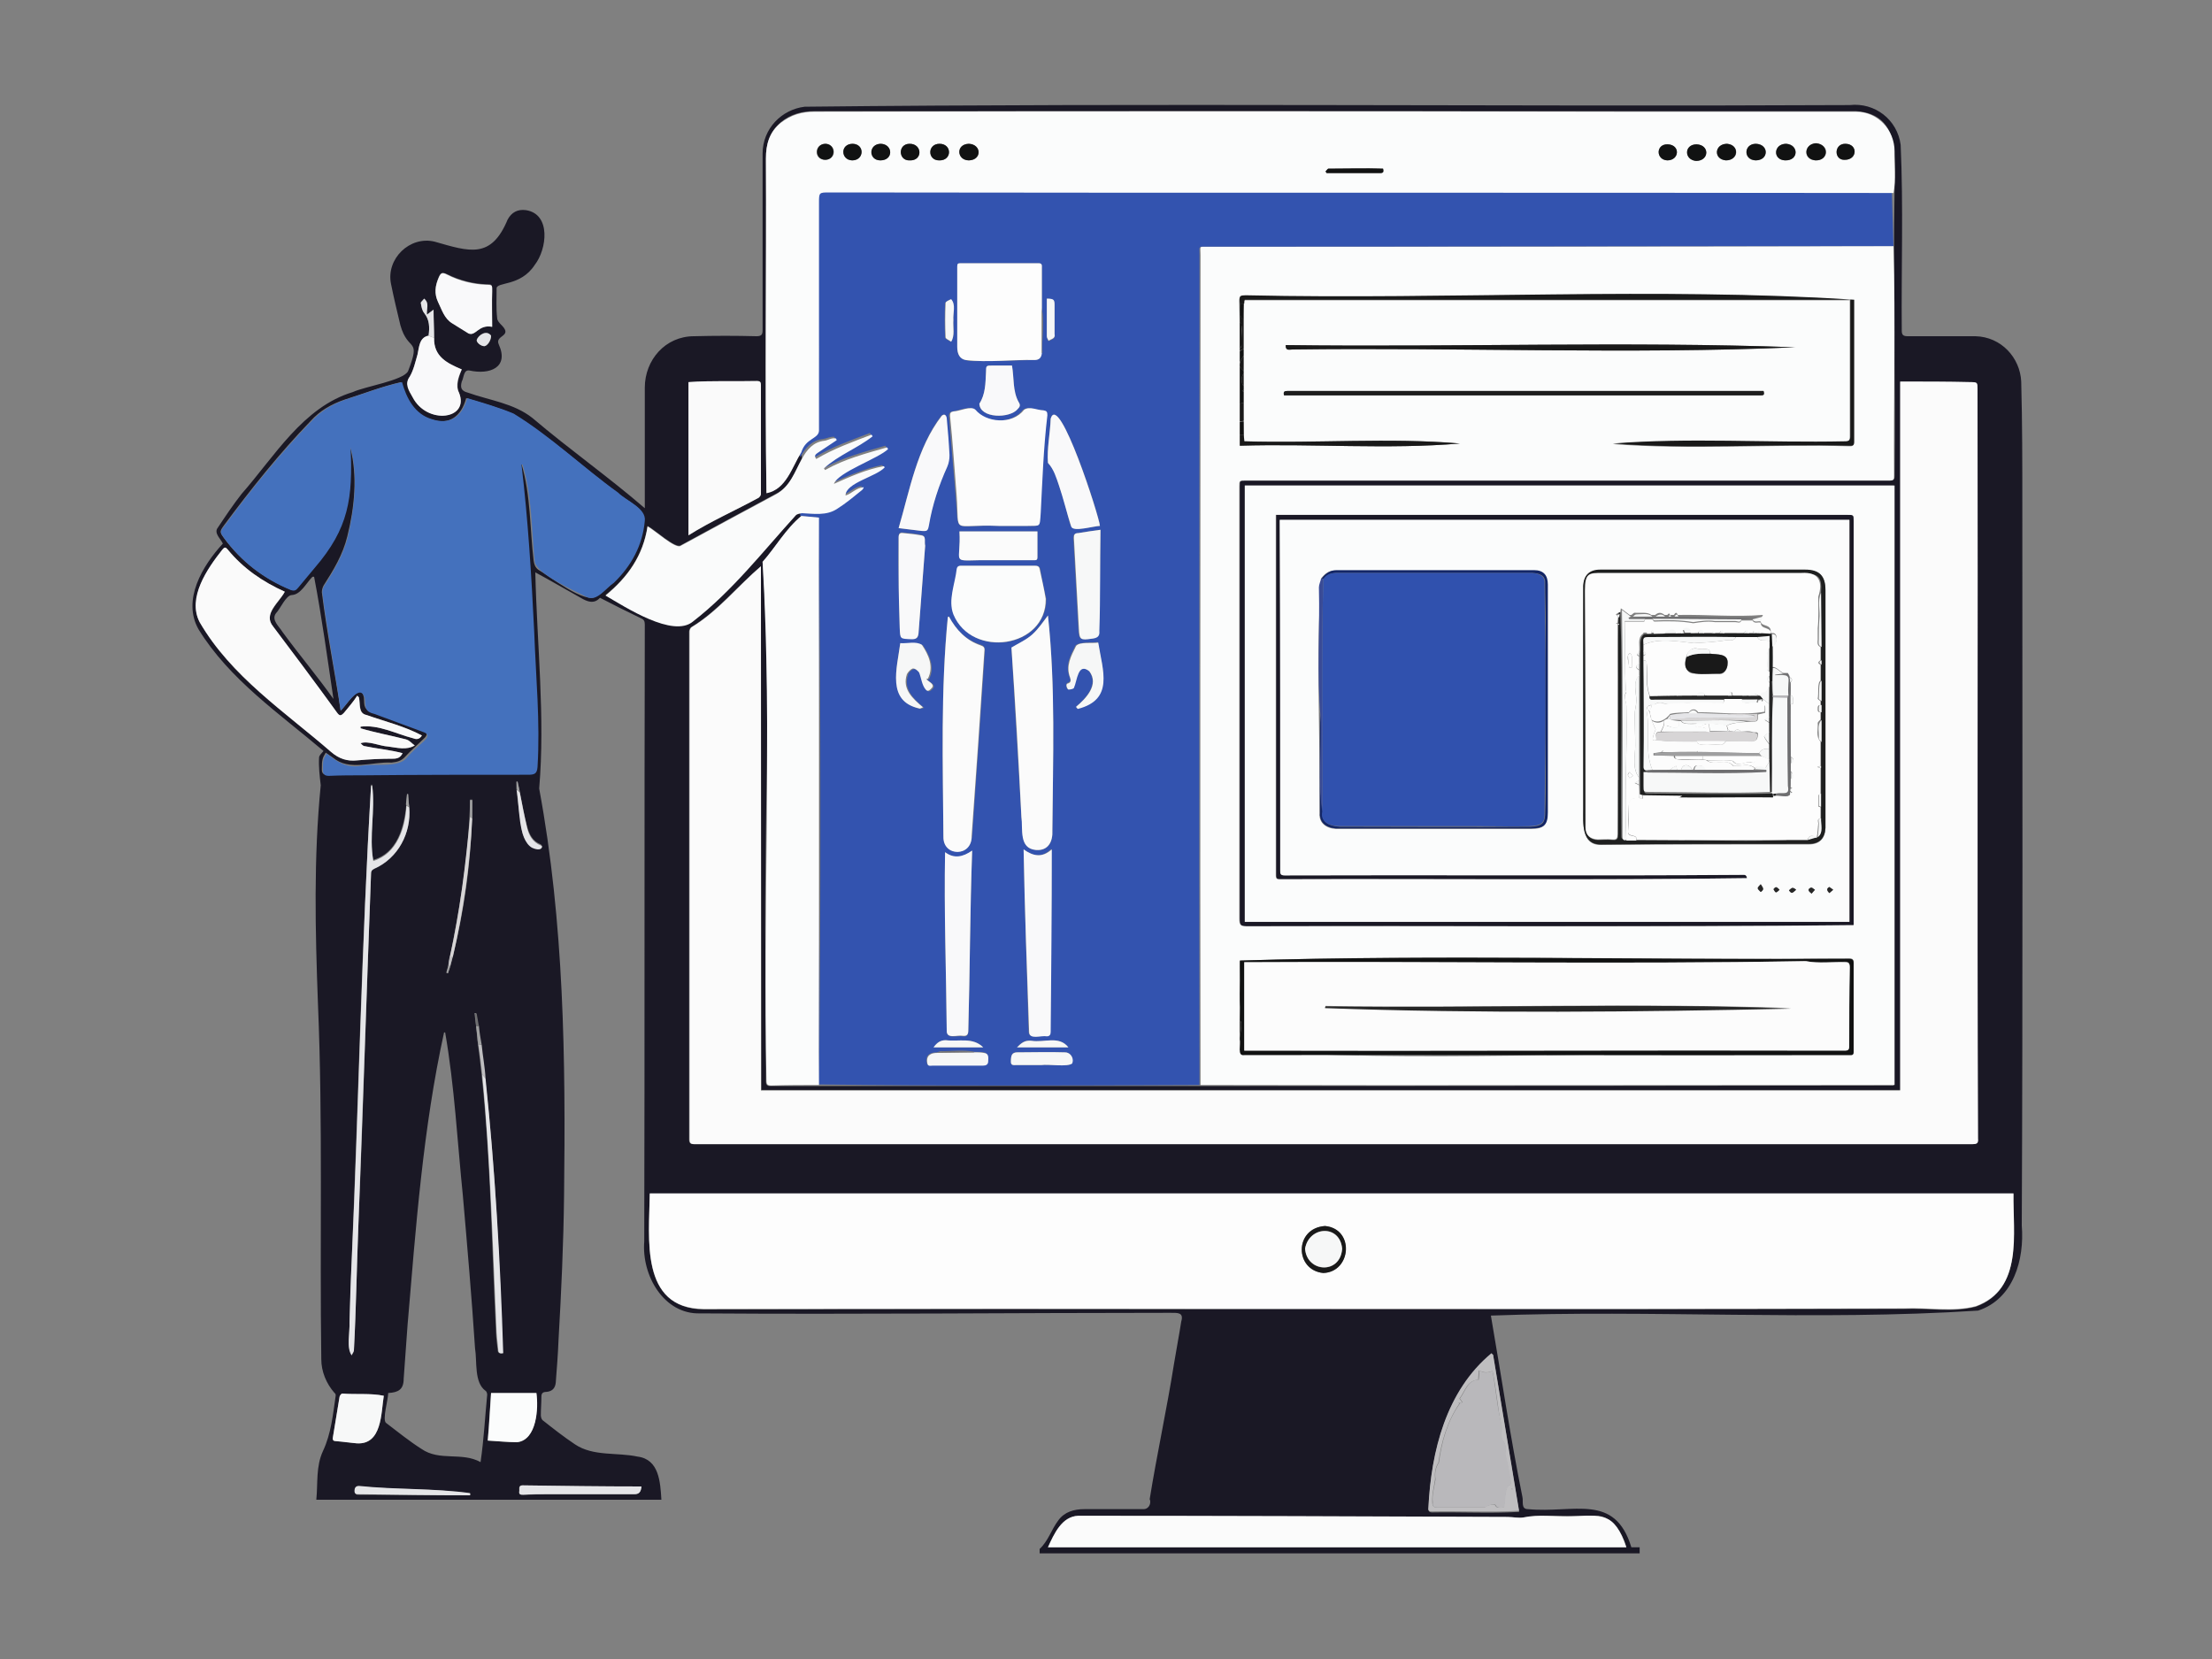 <?xml version="1.0" encoding="utf-8"?>
<!-- Generator: Adobe Illustrator 26.0.1, SVG Export Plug-In . SVG Version: 6.00 Build 0)  -->
<svg version="1.1" id="Layer_1" xmlns="http://www.w3.org/2000/svg" xmlns:xlink="http://www.w3.org/1999/xlink" x="0px" y="0px"
	 viewBox="0 0 400 300" width="400" height="300" style="enable-background:new 0 0 400 300;" xml:space="preserve">
<rect x="0" y="0" width="400" height="300" fill="#808080" stroke="none"/>
<style type="text/css">
	.st0{fill:#1A1825;}
	.st1{fill:#FBFCFC;}
	.st2{fill:#3353AF;}
	.st3{fill:#FBFBFB;}
	.st4{fill:#FDFDFD;}
	.st5{fill:#4471BD;}
	.st6{fill:#FAFBFB;}
	.st7{fill:#FAFAFA;}
	.st8{fill:#E5E5E8;}
	.st9{fill:#F9F9FA;}
	.st10{fill:#F7F8F8;}
	.st11{fill:#BFBEC0;}
	.st12{fill:#D7D5D6;}
	.st13{fill:#9F9FA0;}
	.st14{fill:#6E6E70;}
	.st15{fill:#111212;}
	.st16{fill:#1E1F1F;}
	.st17{fill:#191919;}
	.st18{fill:#1D1D1D;}
	.st19{fill:#132666;}
	.st20{fill:#3A4B96;}
	.st21{fill:#272727;}
	.st22{fill:#FCFCFC;}
	.st23{fill:#F6F7F7;}
	.st24{fill:#B9B8BB;}
	.st25{fill:#3051AE;}
	.st26{fill:#FEFEFE;}
</style>
<path class="st0" d="M269.6,237.9c1.9,11,3.5,21.9,5.7,32.8c0.2,0.8-0.3,2.2,1,2.2c8.3,0.8,15.7-3,18.7,6.9h1.5v1.1H188v-0.8
	c1.6-1.5,2.1-3.5,3.4-5.2c1.1-1.5,2.8-2,4.7-2h10.7c0.7,0,1.2-0.6,1.2-1.3c0-0.2,0-0.3-0.1-0.5c1.3-8.1,3.1-16.3,4.4-24.5
	c0.4-2.5,0.9-5,1.3-7.6c0.5-1.7-0.6-1.6-2-1.6c-28.3,0-56.7,0.3-85,0.1c-6.5,0.2-10.6-6.8-10.1-13c0.1-37.2,0-74.4,0.1-111.6
	c0-0.6-0.2-0.9-0.7-1.1c-2.5-1.2-4.9-2.4-7.4-3.7c-1.1,1.2-2.3,0.7-3.5,0c-2.7-1.5-5.4-3.1-8.2-4.6c0.3,13,1.8,26.2,0.7,39.1
	c4.5,24.2,4.8,49,4.5,73.6c-0.1,8.7-0.5,17.4-1,26.1c-0.1,2.6-0.3,5.1-0.5,7.7c-0.1,1-0.6,1.6-1.7,1.7c-0.7,0-0.9,0.3-0.9,0.9
	c0,1.1-0.1,2.2-0.1,3.3c0,0.3,0.1,0.7,0.3,0.9c1.9,1.5,3.8,3,5.9,4.4c3.3,2.2,7.6,1.4,11.3,2.2c3.9,0.5,4.1,4.6,4.3,7.8H57.2
	c0.3-3-0.1-6,1.2-8.8c1.5-3.2,1.8-6.6,2.3-10c0-0.2,0-0.4-0.2-0.5c-1.5-1.7-2.4-3.9-2.4-6.1c-0.3-21.4,0.3-42.8-0.6-64.2
	C57,168.3,56.7,155.1,58,142c-0.2-1.7-0.4-3.4-0.3-5c0-0.4,0.4-0.7,0.8-1.2c-8-6.8-17-12.9-22.6-22c-3-5.3,0.7-11.5,4.4-15.5
	c-0.4-0.9-1.7-1.9-0.9-2.9c1.4-2.1,2.8-4.2,4.3-6.1c5.9-6.7,11.1-15.7,20.1-18.4c2.1-1,9.2-2.1,10-3.8c2.4-6.2,0-3.3-1.4-8.3
	c-0.6-2.5-1.2-5-1.7-7.5c-0.9-4.5,3.4-8.7,7.9-7.6c6.3,1.8,10.2,3.2,13.2-4c0.7-1.3,1.8-1.9,3.3-1.7c4.6,0.7,3.8,7.1,1.6,9.9
	c-2.6,4-7,3-6.9,4.3c0,1.8-0.1,3.6,0.1,5.3c0,0.5,0.5,1,0.9,1.4c1.9,2-1.4,1.7-0.6,3.4c1.9,4.2-1.7,5.5-5.3,4.7
	c-1.1-0.2-1,1.3-1.4,2c-0.3,1.1-0.1,1.7,1.1,2c3.9,1.4,8.3,1.9,11.7,4.6c6.7,5.7,13.7,10.6,20.3,16.3c0-7.3,0-14.5,0-21.8
	c0-5,3.7-9.3,8.9-9.3c3.8-0.1,7.5-0.1,11.3,0c0.9,0,1.1-0.3,1.1-1.1c0-10.6,0-21.3,0-31.9c0-4.6,3.5-8,7.6-8.5c63-0.7,126,0,189-0.3
	c4.5-0.5,8.6,2.6,9.2,7.2c0.5,11.2,0.1,22.4,0.2,33.6c0,0.8,0.3,1,1.1,1c4.1,0,8.1,0,12.2,0c4.7,0.1,8.1,3.9,8.3,8.2
	c0.2,7.5,0.2,14.9,0.2,22.4c0,43.4,0.1,86.8-0.1,130.2c0.5,6.2-1.5,13.3-7.9,15.4C328.2,238.9,298.8,236.8,269.6,237.9 M81.4,174.8
	c2.6-9.8,4-20.1,4-30.2H85c-0.2,10.5-2.1,21-4.2,31.3L81,176L81.4,174.8z M86.3,187.8c2.4,17.6,2.5,35.5,3.4,53.2
	c0,1,0.2,2.1,0.3,3.1c0,0.6,0.4,0.7,0.9,0.6c-0.7-20.5-1.6-41.2-4.8-61.5l-0.3,0C86,184.8,86.2,186.3,86.3,187.8L86.3,187.8z
	 M94,143.3c-0.1-0.7-0.3-1.3-0.4-2l-0.2,0c0,3,0.6,6,1,9c0.3,1.6,1.4,3.2,3.3,3.1c0.1,0,0.3-0.2,0.3-0.4c0-0.1-0.1-0.2-0.2-0.3
	c-1.5-0.6-2.1-1.8-2.5-3.3C94.8,147.4,94.4,145.3,94,143.3L94,143.3z M78.5,61.1c0-1.6-0.1-3.3-0.1-5.1l-1.2,0.9
	c-0.1-1.2,0.5-2-0.5-2.9c-0.2,0.3-0.7,0.6-0.6,0.8c0.1,0.6,0.2,1.3,0.6,1.8c1,1.3,1,2.7,0.8,4.1c-1.7,0.3-1.7,2.1-2,3.4
	c-0.4,1.3-0.7,2.8-1.4,4c-0.9,1.3-0.1,2.5,0.5,3.7c2.6,5.1,10.4,4,8.4-0.8c-0.6-1.3,0-2.9,0.5-4.2C80.9,65.7,78.4,64.5,78.5,61.1
	L78.5,61.1z M74,146c-0.1-0.8-0.1-1.6-0.2-2.4l-0.2,0c-0.2,4.6-1.1,10.4-6.1,11.9c-0.8-4.5,0.4-9.1-0.2-13.6l-0.2,0
	c-1.7,28.6-2.3,57.2-3.5,85.8c-0.1,3.8-0.3,7.6-0.4,11.3c0.1,1.7-0.6,4.5,0.4,5.9c0.1-0.3,0.4-0.6,0.4-0.9
	c0.4-7.5,0.5-14.9,0.8-22.4c0.9-21.3,1.5-42.6,2.3-63.9c0-0.5,0.2-0.6,0.6-0.8C72,155.2,74.4,150.5,74,146L74,146z M144.9,92.7v0.7
	c-2.8,2.3-4.7,5.7-7,8.2c1.8,24.8,0,50.6,0.6,75.8c0,6,0,12,0,18.1c0,0.7,0.2,0.9,0.9,0.9c67.7,0,135.3,0,203-0.1V87.8H225.1v78.9
	h109.4V94h-103c0,21.2,0.1,42.3,0.1,63.4c0,0.6,0,0.9,0.8,0.9c27.6-0.1,55.2,0.1,82.7-0.1c0.4,0,0.9-0.1,0.9,0.6
	c-28.1,0.4-56.3,0-84.4,0.2c-0.5,0-0.8,0-0.8-0.7c0-21.7,0-43.5,0-65.2c34.4,0,68.9,0,103.3,0c1.2,0,1.2,0,1.2,1.1
	c0.1,24.4,0.1,48.7,0,73.1c-36.6,0.3-73.2,0.1-109.7,0.2c-1.2,0-1.4-0.2-1.4-1.4c0-8.5,0-17,0-25.5c0-17.5,0-35.1,0-52.6
	c0-1.1,0-1.1,1.1-1.1H287c18.3,0,36.5,0,54.8,0c0.8,0,0.8-0.4,0.8-0.9c0.2-17.3-0.3-34.7,0-51.9c0.1-5.9,1-13.5-7-14l-145.1,0
	c-14.4,0-28.8,0-43.2,0c-2.2,0-4.3,0.5-6.1,2c-2,1.7-2.7,3.9-2.7,6.5c0.1,20.2-0.2,40.4,0.1,60.5c3.5-0.7,4.6-4.7,6.3-7.4
	c0,0.4,0.1,0.8,0.1,1.2c-1.2,2.4-2.1,5.1-4.7,6.4c-5.8,3.1-11.5,6.2-17.2,9.3c-0.9,0.7-4.8-2.9-6-3.5c-0.8,5.3-3.6,9.3-7.6,12.5
	c3.6,2,12.3,7.6,15.8,4.7c7-5.5,12.5-12.6,18.5-19.2C144.1,92.8,144.6,92.8,144.9,92.7 M137.6,102.4c-4.3,3.6-7.8,8.1-12.6,11
	c-0.2,0.1-0.4,0.5-0.4,0.8c0,18.8,0,37.6,0,56.4c0,11.8,0,23.6,0,35.4c0,0.7,0.2,0.9,0.9,0.9c7.2,0,14.4,0,21.7,0
	c69.8,0,139.6,0,209.4,0c0.8,0,1.1-0.2,1-1c-0.1-0.9-0.1-1.7-0.1-2.6c0-44.3,0-88.6,0-133c0-1.1,0-1.2-1.2-1.2
	C352.1,69,348,69,343.7,69v128.1h-206L137.6,102.4z M117.5,215.8c-0.1,8.1-1.9,20.7,9.7,21c72.4-0.2,144.7,0.1,217.1-0.1
	c4.3-0.2,8.8,0.7,13-0.4c8.6-3.2,6.6-13.1,6.8-20.4H117.5z M61.6,128.5c1-0.8,3.6-5.4,4.2-2.4c0.1,1.6-0.1,2.2,1.7,2.7
	c3,1,6,2.2,8.9,3.3c0.9,0.4,1,0.8,0.2,1.5c-1.1,1.1-2.3,2.1-3.3,3.2c-0.7,0.8-1.5,1-2.5,1.1c-3.5-0.2-7.6,1.6-10.6-0.9
	c-0.4-0.3-0.9-0.6-1.3-0.9c-0.6,1-0.7,1.3-0.7,3c0,0.8,0.3,1,1.1,1c2.1-0.1,4.3-0.1,6.4-0.1c9.9,0,19.8,0,29.6-0.1
	c1.2,0,1.6-0.2,1.7-1.4c0.5-8.2-0.3-16.4-0.6-24.5C96,104,95.3,93.8,94.1,83.9l0.2,0c1.7,5.7,1.5,11.7,2.2,17.5
	c0.1,0.7,0.3,1.2,0.8,1.6c2.1,1.2,8.6,6.4,10.6,4.8c4.6-3.3,8-7.8,8.5-13.6c0.3-2.4-3.3-3.7-4.8-5.1c-6.3-4.7-12.2-10.2-18.9-14.3
	c-2.6-1.1-5.7-2-8.4-2.8c-0.9,3.3-3.1,5-6.4,3.8c-3.1-0.9-4.6-3.8-5.4-6.7c-3.5,0.8-6.8,2.1-10.3,3.2c-2.3,0.8-4.4,2-6,3.8
	C50.5,82,45.4,88.4,40.5,95c-0.8,1.1-0.8,1.2,0,2.3c3.1,4.2,7.2,7.3,12,9.3c0.6,0.2,0.9,0.1,1.3-0.4c1-1.2,2-2.4,3-3.6
	c6.2-7.2,6.9-12.6,6.5-21.8c1.4,5.2,0.8,11-0.5,16.2c-0.8,3.3-2.5,6.1-4.3,8.9c-0.2,0.4-0.3,0.8-0.3,1.2
	C59.1,114.4,60.5,121.3,61.6,128.5 M86.9,264.4c0.6-4.1,0.8-8.1,1.2-12.2c0-0.2-0.1-0.6-0.3-0.7c-2.1-1.5-1.5-5.3-1.9-7.7
	c-0.6-9.2-1.4-18.4-2.2-27.6c-1-9.8-1.5-19.7-3.2-29.5h-0.2c-3.8,17.3-5.1,35.2-6.6,52.9c-0.2,3.2-0.5,6.5-0.7,9.7
	c0,2-1,2.5-2.8,2.6c0,1.2-1.1,4.8-0.4,5.4c2.1,1.6,4.2,3.3,6.4,4.7C79.5,264.3,83.5,262.5,86.9,264.4L86.9,264.4z M294.1,279.8
	c-0.7-2.6-2.6-5.8-5.6-5.7c-4.3,0.3-8.7-0.4-13,0.3c-26.8-0.2-53.7-0.2-80.5-0.3c-3,0.1-4.4,3.3-5.5,5.7L294.1,279.8z M72.8,136.2
	c-2.3-0.6-4.6-0.8-7-1.3c-0.2,0-0.4-0.3-0.6-0.5c1.4-0.5,3.4,0.5,5,0.6c1.6,0.2,3.3,0.7,4.8-0.2c-0.5-0.4-1-1-1.6-1.1
	c-2.7-0.7-5.5-1.2-8.2-2c0-0.1,0-0.2,0-0.3c3.3-0.4,6.4,1.3,9.5,2.1c0.5,0.2,1.1,0.3,1.6-0.5c-3.2-1.7-6.6-2.5-10-3.7
	c-1.5-0.3-1.1-2-1.4-3.2l-0.3-0.3c-0.7,1.1-1.5,2.1-2.4,3.1c-0.5,0.6-0.8,0.6-1.3-0.1c-2-2.8-4.1-5.5-6.1-8.3
	c-1.8-2.4-3.6-4.8-5.4-7.2c-1.9-2.2,1.1-4.3,2.1-6.3c-4-1.8-7.5-4.2-10.3-7.6c-0.4-0.5-0.6-0.5-1,0c-2.7,3.4-6.3,8.7-4.1,13.1
	c5.7,9.9,15.4,16.2,23.8,23.5c1.4,1.2,2.8,1.7,4.7,1.5c2.1-0.2,4.3-0.3,6.4-0.3C71.9,137.2,72.4,137,72.8,136.2 M124.5,96.8
	c4-2.5,8.5-4.5,12.7-6.8c0.2-0.2,0.4-0.4,0.4-0.7c0-6.6,0-13.1,0-19.7c0-0.6-0.2-0.7-0.7-0.7c-4.2,0.1-8.2-0.1-12.4,0.2L124.5,96.8z
	 M56.8,104.3l-0.3,0c-1.1,1.1-2.1,3.2-3.7,3.3c-1.1,0-2.1,2.5-2.9,3.3c-0.9,1.2,0.6,2.4,1.2,3.4c3,4.1,6.3,8,9.2,12.1
	C59.2,119,58.2,111.6,56.8,104.3 M89,59.1c0-2.2,0-4.4,0-6.5c0-1.2,0-1.2-1.1-1.2c-2.4-0.1-4.8-0.7-7-1.8c-0.9-0.4-1.2-0.4-1.6,0.6
	c-0.6,1.4-0.8,2.8-0.1,4.3c0.7,1.5,1.2,3,2.6,3.9c1,0.6,1.9,1.2,2.9,1.8C86,61,86.5,58.6,89,59.1 M88.8,251.9
	c-0.2,2.8-0.4,5.6-0.6,8.6c1.8,0.1,3.6,0.3,5.3,0.3c3.6-0.4,3.8-6.2,3.5-8.9H88.8z M69.4,252.4c-2.4-0.5-5-0.2-7.5-0.4
	c-0.2,0-0.4,0.4-0.5,0.6c-0.4,2.4-0.8,4.9-1.2,7.3c-0.1,0.5,0.1,0.7,0.5,0.7c1.3,0.1,2.5,0.2,3.8,0.4
	C69.1,261.3,68.9,255.5,69.4,252.4 M270,245l-0.3-0.1c-8.2,6.7-10.9,17.7-11.4,27.9c0,0.6,0.3,0.7,0.7,0.7
	c5.2-0.1,10.4,0.2,15.7-0.1L270,245z M116,268.8c-7.2,0-14.3-0.1-21.5-0.2c-0.8,0-0.6,0.6-0.6,1.1c-0.1,0.5,0.3,0.6,0.7,0.6
	c1.4,0,2.8-0.1,4.2-0.1c5.3,0,10.6,0,15.9,0C115.5,270.2,115.9,269.8,116,268.8 M85,270.4l0.1-0.3c-6.6-1-13.5-0.7-20.1-1.3
	c-0.7,0-0.8,0.4-0.8,0.9c0,0.6,0.3,0.6,0.8,0.6C71.6,270.3,78.3,270.4,85,270.4 M88.8,60.7c-0.8-1.1-2.3-0.2-2.6,0.8
	c0,0.5,0.8,1.1,1.4,1.1C88.1,62.6,88.8,61.7,88.8,60.7"/>
<path class="st1" d="M342.4,44.5c0.4,13.8,0,27.6,0.1,41.5c0,0.6,0,0.9-0.8,0.9c-38.8,0-77.7,0-116.5,0c-1.1,0-1.1,0-1.1,1.1
	c0,26,0,52.1,0,78.1c0,1.2,0.2,1.4,1.4,1.4c36.6-0.1,73.2,0.2,109.7-0.2c0-24.4,0-48.7,0-73.1c0-1.1,0-1.1-1.2-1.1
	c-34.4,0-68.9,0-103.3,0c0,21.7,0,43.5,0,65.2c0,0.7,0.3,0.7,0.8,0.7c28.1-0.1,56.3,0.2,84.4-0.2c-0.1-0.7-0.5-0.6-0.9-0.6
	c-27.6,0.2-55.2,0-82.7,0.1c-0.8,0-0.8-0.3-0.8-0.9c0-21.1,0-42.3-0.1-63.4h103v72.7H225.1V87.8h117.5v108.4
	c-41.8,0-83.7,0.1-125.5,0c-0.1-50,0-100.1,0-150.1c0-1.7-0.4-1.5,1.6-1.5C259.9,44.6,301.1,44.6,342.4,44.5 M224.2,65.5
	c0,5,0,10,0,15.1c13.2-0.4,26.8,0.7,39.8-0.4c-12.7-1.1-26.1,0-39-0.4c-0.3-4.2-0.1-8.4-0.2-12.6c0.1-4.3-0.3-8.7,0.2-12.9h109.5
	c0,8.2,0,16.4,0,24.6c0,0.8-0.2,1-1,1c-13.9,0.3-28.2-0.7-41.9,0.4c14,1.1,28.6,0,42.8,0.4c0.5,0,0.8,0,0.8-0.7c0-8.6,0-17.1,0-25.7
	c-35.2-2.4-73.5,0-109.7-0.8c-1.7-0.1-1.4,0.4-1.4,1.8C224.2,58.6,224.2,62,224.2,65.5 M238.9,104.6c-1,14.1-0.1,28.5-0.3,42.7
	c0,1.9,1.8,2.7,3.5,2.6c11.6,0,23.1,0,34.7,0c2.3,0,3-0.6,3-2.9c0-13.7,0-27.5,0-41.2c0-1.7-0.8-2.6-2.5-2.6c-11.9,0-23.8,0-35.7,0
	C240.4,103.1,239.6,103.7,238.9,104.6L238.9,104.6z M224.2,175c0,5,0,10,0,14.9c31.4,2.4,66.7,0,99.4,0.8c3.6,0,7.2,0,10.8,0
	c0.4,0,0.8,0.1,0.8-0.6c0-5.3,0-10.7,0-16c0-0.6-0.2-0.8-0.8-0.8c-1.7,0-3.4,0-5,0c-35,0.4-70.3-0.7-105.1,0.4
	C224.2,174.1,224.2,174.6,224.2,175L224.2,175z M330.1,128c0-7.1,0-14.2,0-21.2c0-2.6-1.1-3.7-3.7-3.7c-12.3,0-24.7,0-37,0
	c-1.9,0-3,1-3.1,2.9c-0.1,13.4,0,26.9,0,40.3c0,2.6-0.4,6.6,3.3,6.5c12.5-0.1,25-0.1,37.5-0.1c1.9,0,2.9-1,3-2.9
	C330.1,142.5,330.1,135.3,330.1,128L330.1,128z M232.5,62.4c0,1.1,0.7,0.8,1.2,0.8c30.2-0.4,61,0.9,90.9-0.4
	C294.2,61.7,263.1,62.8,232.5,62.4 M232.2,71.5h86.2c0.5,0,0.8-0.1,0.5-0.8c-28.7,0-57.4,0-86.1,0C232.3,70.7,232,70.8,232.2,71.5
	 M318.4,159.9c-0.9,0.8-0.6,0.7,0,1.4C319.1,160.8,318.9,160.6,318.4,159.9 M328.2,160.9c-0.3-0.2-0.5-0.5-0.7-0.4
	c-0.8,0.4-0.4,0.7,0.1,1.1C327.7,161.4,327.9,161.2,328.2,160.9 M324.8,160.9c-0.7-0.6-0.8-0.3-1.3,0.1
	C324,161.7,324.1,161.5,324.8,160.9 M331.5,160.9c-0.3-0.2-0.5-0.4-0.7-0.5c-0.6,0.3-0.4,0.7,0,1.1L331.5,160.9z M321.8,160.9
	c-0.5-0.6-0.7-0.6-1.1-0.1C321.1,161.4,321.1,161.5,321.8,160.9L321.8,160.9z"/>
<path class="st2" d="M342.4,44.5c-41.3,0-82.6,0.1-123.9,0.1c-1.9,0-1.6-0.2-1.6,1.5c0,50-0.1,100.1,0,150.1
	c-22.9,0.1-46.1,0.2-69-0.1c0.4-34.1,0.3-68.4,0-102.5l-3.2-0.3v-0.7c2.2,0.1,4.5,0.5,6.4-0.8c1.5-1,3-2.3,4.5-3.4
	c0.1-0.1,0.1-0.2,0.3-0.5c-1.4,0.1-2.1,1.1-3.3,1.5c0-2.3,5.6-3.3,7.1-5.1l-0.2-0.2c-3.1,0.6-6,1.9-9,3.2c0.3-1.3,2.5-2,3.5-2.8
	c2-1.3,4.4-2,6.3-3.6l-0.2-0.3c-3.8,1.1-7.7,2.1-11.2,4.1l-0.2-0.3c2.6-2.4,6-3.6,8.8-5.8l-0.2-0.3c-3.4,1.3-6.8,2.5-10,4.4
	c-0.5-0.6,0-0.9,0.4-1.2c1.1-0.7,2.2-1.5,3.3-2.2l-0.1-0.3c-0.8-0.1-1.4,0.3-2.1,0.4c-2,0.2-3.2,1.6-4.1,3.3c-0.4-1.8,1-3.2,2.5-4
	c1.8-13.4,0-28.3,0.6-42.2c0-1.9,0-1.9,1.9-1.9c64.1,0.1,128.3,0,192.4,0.1L342.4,44.5z M169.4,190.3c-1.1,0-2.1,0.4-1.8,1.9
	c0.1,0.6,0.6,0.4,1,0.4c3,0,6,0,9.1,0c0.6,0,0.9-0.1,0.9-0.8c0.3-1.9-1-1.5-2.4-1.6c-2-0.4-4.1-0.1-6.2-0.1
	C169.8,190.2,169.6,190.2,169.4,190.3 M188.4,55.7c0-2.4,0-4.8,0-7.2c0-0.4,0.1-0.9-0.6-0.9c-4.7,0-9.4,0-14.1,0
	c-0.4,0-0.6,0.1-0.6,0.6c0,4.8,0,9.7,0,14.5c-0.1,2.2,1.4,2.6,3,2.6c3.6,0,7.3-0.1,10.9-0.2c0.8,0,1.3-0.4,1.3-1.2
	c0.1-0.2,0.1-0.4,0.1-0.5C188.5,60.9,188.8,58.2,188.4,55.7 M180.6,95.1L180.6,95.1c1.7,0,3.4,0,5,0c2.4,0,2.3,0.4,2.4-2.4
	c0.3-5.9,0.6-11.8,1.2-17.6c0.1-0.6-0.1-0.8-0.7-0.9c-1.1,0-2.5-0.8-3.5-0.1c-2.2,2.8-6.8,2.4-8.8,0c-0.8-0.8-2.9,0.2-4,0.3
	c-0.4,0.1-0.6,0.3-0.6,0.8c0.4,4.8,0.8,9.7,1.2,14.5C173.5,97,171.9,94.8,180.6,95.1 M182.9,117.1c0.6,10,1.2,20.5,1.8,30.6
	c0.4,2.2-0.5,5.7,2.6,6c2.4,0.2,3.1-1.6,3-3.5c0.1-13,0.6-26-0.8-38.9c-1,1.2-1.8,2.5-2.8,3.4C185.7,115.7,184.3,116.3,182.9,117.1
	 M171.6,111.5l-0.2,0c-1.3,13.2-0.9,26.5-0.8,39.7c0,1.4,0.6,2.3,1.7,2.6c2,0.6,3.3-0.5,3.5-2.7c0.4-5.7,0.8-11.3,1.2-17
	c0.4-5.5,0.7-10.9,1.1-16.4c0-0.7-0.2-0.9-0.7-1.1C174.7,115.8,172.9,113.9,171.6,111.5 M180.6,102.3L180.6,102.3l-6.6,0
	c-0.4,0-0.8,0-0.9,0.6c-0.3,2.7-1.6,5.6-0.6,8.2c3.3,8.1,16.7,6.1,16.7-2.8c-0.4-1.8-0.8-3.6-1.1-5.4c-0.1-0.5-0.4-0.6-0.9-0.6
	C184.9,102.3,182.7,102.3,180.6,102.3 M185.1,153.6c0.2,11,0.6,21.9,0.9,32.9c0,1.5,2.2,0.7,3.2,0.8c0.5,0,0.7-0.3,0.7-0.8
	c0.1-11,0.3-21.9,0.2-33C188.4,155.2,186.8,154.8,185.1,153.6L185.1,153.6z M170.9,154.1c-0.2,10.7,0.2,21.5,0.3,32.3
	c0,1.6,1.9,0.8,2.9,1c0.8,0.1,1-0.3,1-1c0.3-10.9,0.3-21.7,0.7-32.5C174.1,155,172.5,155.4,170.9,154.1L170.9,154.1z M198.9,95.1
	c0-1.5-7.4-24.4-8.9-19.4c-0.1,2.6-0.7,5.4-0.5,8c1.1,1.1,1.6,2.6,2,4.1C194.7,96.6,191.7,96.1,198.9,95.1 M162.5,95.5l4,0.5
	c1.1,0.1,1.2,0,1.4-1.1c0.7-3.6,1.8-7.1,3.3-10.5c0.3-0.7,0.4-1.4,0.4-2.1c-0.1-2.2-0.3-4.5-0.5-6.7c0-0.7-0.4-0.8-0.9-0.4
	C165.8,81,164.5,88.7,162.5,95.5 M199,95.8c-1.5,0.2-2.8,0.4-4.1,0.6c-0.7,0.1-0.8,0.3-0.8,0.9c0.3,5.5,0.6,10.9,0.9,16.4
	c0.1,2,0.3,2,2.3,1.8c0.9-0.1,1.5-0.4,1.4-1.4C198.9,107.9,198.9,101.9,199,95.8 M167.3,98.7c-0.2-0.9,0.3-1.8-0.8-2
	c-1-0.2-2.1-0.3-3.2-0.4c-0.6-0.1-0.8,0.2-0.8,0.8c0,2.2-0.1,4.4,0,6.6c0,3.3,0.1,6.5,0.2,9.8c0.1,2,0,1.8,2.2,2
	c0.9,0.1,1.2-0.2,1.2-1.1C166.5,109.1,166.9,103.8,167.3,98.7 M187.6,96.1h-14.1c0.4,5.7-1.6,5.3,3.7,5.2h9.6c0.4,0,0.8,0.1,0.8-0.5
	C187.6,99.2,187.6,97.7,187.6,96.1L187.6,96.1z M183,66.1h-3.5c-1.2,0-1.1,0-1.2,1.2c-0.1,1.9,0,3.9-1.2,5.7c0.1,2.7,5.4,2.7,6.9,1
	c0.4-0.4,0.6-0.7,0.2-1.3C183.1,70.8,183.4,68.4,183,66.1 M162.8,116.3c-0.6,4.6-2.5,10.4,3.6,11.9c0.1,0,0.3-0.1,0.7-0.2
	c-1.9-1.6-3.8-3.4-2.9-6c0.1-0.4,0.6-0.9,1-1c0.4-0.1,0.9,0.4,1.2,0.7c0.4,0.9,0.5,2.2,1.2,3.1c0.4,0.5,0.8,0,1.1-0.3
	c0.6-0.7-0.6-1.1-1-1.6l0.3-0.1c1.1-2.1,0.1-4.3-1.1-6.1C165.6,116,164.1,116.5,162.8,116.3 M194.6,127.8c0.1,0.1,0.1,0.2,0.2,0.3
	c6.6-1.8,4.6-7,3.7-12c-1,0.2-3.2-0.1-4,0.6c-0.9,1.8-1.9,3.5-1.1,5.7c0.2,0.4,0.3,0.9-0.4,1.1c-0.4,0.2-0.1,1.1,0.1,1.1
	c0.3,0,0.9-0.1,1-0.3c0.5-1.3,0.7-4.6,2.8-3C198.8,123.8,196.3,126.3,194.6,127.8 M188.3,192.6c1.3-0.2,4.7,0.4,5.5-0.3
	c0.3-0.7,0-1.6-0.7-1.9c-0.2-0.1-0.3-0.1-0.5-0.1c-2.9-0.1-5.9,0-8.8,0c-0.8,0-1,0.5-1,1.7c0,0.8,0.6,0.6,1,0.6
	C185.3,192.6,186.8,192.6,188.3,192.6 M189.3,54c0,2.3,0,4.6,0,6.9c0,0.3,0.2,0.5,0.3,0.8c0.5-0.3,1.3-0.4,1.1-1.2v-5.2
	C190.7,54.2,190.5,54.1,189.3,54 M172.4,57.9L172.4,57.9c-0.1-1.3,0.4-2.8-0.5-3.8c-0.3,0.2-1,0.5-1,0.7c-0.1,2.1-0.1,4.1,0,6.2
	c0,0.3,0.6,0.5,1,0.8C172.8,60.6,172.3,59.2,172.4,57.9 M193.2,189.4c-1.7-2.2-4.4-0.8-6.7-1.2c-1.2-0.2-1.8,0.4-2.6,1.2H193.2z
	 M177.8,189.4c-1.9-1.9-4.4-1-6.7-1.3c-1,0-1.7,0.4-2.2,1.3H177.8z"/>
<path class="st3" d="M137.6,102.4v94.8h206V69c4.4,0,8.5,0,12.8,0.1c1.2,0,1.2,0.1,1.2,1.2c0.1,45.2-0.1,90.4,0.1,135.6
	c0.1,0.9-0.3,1-1,1c-69.8,0-139.6,0-209.4,0c-7.2,0-14.4,0-21.7,0c-0.7,0-0.9-0.2-0.9-0.9c0-11.8,0-23.6,0-35.4
	c0-18.8,0-37.6,0-56.4c0-0.3,0.2-0.7,0.4-0.8C129.9,110.5,133.4,106,137.6,102.4"/>
<path class="st4" d="M117.5,215.8h246.6c-0.1,7.2,1.8,17.3-6.8,20.4c-4.2,1.1-8.7,0.2-13,0.4c-72.4,0.2-144.7,0-217.1,0.1
	C115.7,236.6,117.4,223.9,117.5,215.8 M239.6,221.7c-5.6,0.4-5.5,8-0.3,8.5C244.4,230,244.9,222.2,239.6,221.7"/>
<path class="st1" d="M342.4,34.9c-64.1-0.1-128.3,0-192.4-0.1c-1.9,0-1.9,0-1.9,1.9v41.2c-0.1,1.5-2.4,1.3-3.2,3.9
	c-1.7,2.7-2.7,6.7-6.3,7.4c-0.3-20.2,0-40.4-0.1-60.5c0-2.6,0.6-4.8,2.7-6.5c1.8-1.4,3.8-2,6.1-2c48.8-0.1,97.6-0.1,146.3,0
	c14,0,28,0,42,0c3.9,0,7,3.2,7,7.2C342.5,29.8,342.9,32.4,342.4,34.9 M239.7,31l0.2,0.3h9.7c0.6,0,0.7-0.3,0.5-0.8
	c-3.3-0.2-6.6,0-9.9,0C240.1,30.5,239.9,30.8,239.7,31 M322.8,29c2.5,0,2.5-2.9,0.2-3C320.7,26,320.5,28.9,322.8,29 M328.3,29
	c2.5,0,2.6-2.9,0.1-3.1C326.1,26.1,326,28.9,328.3,29 M312.1,29c2.4,0,2.5-2.8,0.2-3C310,26.1,309.8,28.8,312.1,29 M317.5,29
	c2.4-0.1,2.4-3,0-3C315.3,26.1,315.2,29,317.5,29 M306.7,29.1c2.4,0,2.5-2.9,0.1-3C304.6,26.1,304.5,28.9,306.7,29.1L306.7,29.1z
	 M175.2,26c-2.4,0-2.2,2.9,0,3C177.6,29,177.5,26.1,175.2,26L175.2,26z M169.8,29c2.4,0.1,2.4-3,0.1-3C167.6,26,167.7,29,169.8,29
	 M164.5,29c2.4,0.1,2.3-3,0-3C162.3,26,162.5,29.1,164.5,29 M159.2,29c2.4,0,2.3-2.9,0.1-3C157.1,26,157.1,29,159.2,29L159.2,29z
	 M154.1,29c2.2,0,2.3-3,0.1-3C151.9,26,152,29,154.1,29L154.1,29z M333.7,26c-2.1-0.1-2.1,3-0.1,2.9C335.9,28.9,336,26.1,333.7,26
	 M301.6,26.1c-2.2-0.1-2.2,2.8-0.1,2.9C303.7,29,303.9,26.2,301.6,26.1L301.6,26.1z M149.2,28.9c2.1,0,2.1-2.8,0.1-2.9
	C147.2,26,147.1,28.9,149.2,28.9"/>
<path class="st5" d="M61.6,128.5c-1-7.3-2.4-14.1-3.3-21.3c0-0.4,0.1-0.9,0.3-1.2c1.8-2.8,3.5-5.7,4.3-8.9c1.2-5.2,1.9-11,0.5-16.2
	c0.4,9.2-0.3,14.6-6.5,21.8c-1,1.2-2,2.4-3,3.6c-0.4,0.5-0.7,0.6-1.3,0.4c-4.9-2-8.9-5.1-12-9.3c-0.8-1.1-0.9-1.2,0-2.3
	c4.9-6.7,10.1-13.1,15.8-19c1.7-1.8,3.7-3,6-3.8c3.4-1.1,6.7-2.4,10.3-3.2c0.8,2.9,2.3,5.8,5.4,6.7c3.3,1.1,5.5-0.5,6.4-3.8
	c2.7,0.8,5.8,1.7,8.4,2.8c6.7,4.1,12.5,9.7,18.9,14.3c1.5,1.5,5.1,2.8,4.8,5.1c-0.4,4.4-2.4,8.1-5.6,11.2c-1.4,0.9-3,3.4-4.8,2.6
	c-2.1-1.1-9.3-4.2-9.5-6.5c-0.6-5.9-0.5-11.9-2.2-17.5l-0.2,0c1.2,10,1.8,20.1,2.3,30.2c0.3,8.2,1.1,16.4,0.6,24.5
	c-0.1,1.2-0.5,1.4-1.7,1.4c-9.9,0-19.8,0-29.6,0.1c-2.1,0-4.3,0-6.4,0.1c-0.7,0-1.1-0.2-1.1-1c0-1.7,0-2,0.7-3
	c1.9,1.5,3.5,2.6,6.1,2.2c2.4-0.5,6.8,0.4,8.3-1.4c1-1.2,2.2-2.2,3.3-3.2c0.7-0.7,0.7-1.2-0.2-1.5c-3-1.1-5.9-2.2-8.9-3.3
	c-1.7-0.4-1.6-1.1-1.7-2.7C65.2,123.1,62.5,127.8,61.6,128.5"/>
<path class="st1" d="M144.9,93.3l3.2,0.3c0,34.2,0,68.4,0,102.6c-2.9,0-5.7,0-8.6,0.1c-0.7,0-0.9-0.2-0.9-0.9
	c-0.7-31.2,1.1-63-0.7-93.8C140.2,99,142.1,95.6,144.9,93.3"/>
<path class="st3" d="M294.1,279.8H189.5c1.1-2.4,2.5-5.6,5.5-5.7c25.9,0,51.8,0.1,77.7,0.2c0.9,0,1.9,0.3,2.8,0.1
	c2.8-0.6,5.6-0.1,8.4-0.2C289.6,274,291.9,273.3,294.1,279.8"/>
<path class="st6" d="M145,83c0.9-1.7,2.1-3.1,4.1-3.3c0.7-0.1,1.3-0.6,2.1-0.4l0.1,0.3c-1.1,0.7-2.2,1.5-3.3,2.2
	c-0.4,0.3-0.9,0.5-0.4,1.2c3.2-1.9,6.6-3.1,10-4.4l0.2,0.3c-2.8,2.2-6.2,3.4-8.8,5.8l0.2,0.3c3.5-2,7.4-3,11.2-4.1l0.2,0.3
	c-1.7,1.7-9.1,4.2-9.8,6.3c2.9-1.3,5.8-2.6,9-3.2l0.2,0.2c-1.5,1.7-7.1,2.8-7.1,5.1c1.1-0.3,1.9-1.4,3.3-1.5
	c-0.1,0.3-0.2,0.4-0.3,0.5c-1.5,1.2-2.9,2.4-4.5,3.4c-1.9,1.3-4.3,0.9-6.4,0.8c-0.4,0.1-0.8,0.1-1.1,0.4c-6,6.6-11.5,13.7-18.6,19.2
	c-3.6,3-12.2-2.6-15.8-4.7c4-3.3,6.8-7.2,7.6-12.5c1.2,0.6,5.1,4.2,6,3.5c5.7-3.1,11.4-6.2,17.2-9.3C142.9,88,143.7,85.3,145,83"/>
<path class="st7" d="M72.8,136.2c-0.4,0.8-0.9,1-1.8,1c-2.1,0-4.3,0.1-6.4,0.3c-1.8,0.2-3.3-0.3-4.7-1.5
	c-8.4-7.3-18.1-13.7-23.8-23.5c-2.3-4.4,1.4-9.7,4.1-13.1c0.4-0.5,0.6-0.5,1,0c2.8,3.4,6.3,5.8,10.3,7.6c-1,1.9-4,4-2.1,6.3
	c1.8,2.4,3.6,4.8,5.4,7.2c2,2.7,4.1,5.5,6.1,8.3c0.5,0.7,0.7,0.7,1.3,0.1c0.8-1,1.7-2,2.4-3.1l0.3,0.3c0.3,1.2-0.2,2.9,1.4,3.2
	c3.4,1.2,6.8,2,10,3.7c-0.5,0.8-1.1,0.7-1.6,0.5c-3.1-0.8-6.2-2.5-9.5-2.1c0,0.1,0,0.2,0,0.3c2.7,0.8,5.5,1.3,8.2,2
	c0.7,0.2,1.1,0.8,1.6,1.1c-1.5,0.9-3.2,0.4-4.8,0.2c-1.6-0.1-3.6-1.1-5-0.6c0.2,0.2,0.4,0.4,0.6,0.5
	C68.2,135.4,70.6,135.6,72.8,136.2 M124.5,96.8V69.1c4.2-0.3,8.2-0.1,12.4-0.2c0.5,0,0.7,0.2,0.7,0.7c0,6.6,0,13.1,0,19.7
	c0,0.3-0.2,0.5-0.4,0.7C133,92.3,128.6,94.2,124.5,96.8"/>
<path class="st8" d="M74,146c0.4,4.6-2,9.2-6.3,11.1c-0.4,0.2-0.6,0.4-0.6,0.8c-0.8,21.3-1.5,42.6-2.3,63.9
	c-0.3,7.5-0.4,14.9-0.8,22.4c0,0.3-0.3,0.6-0.4,0.9c-1-1.3-0.3-4.2-0.4-5.9c0.1-3.8,0.2-7.5,0.4-11.3c1.3-28.6,1.8-57.3,3.5-85.8
	l0.2,0c0.6,4.5-0.6,9.1,0.2,13.6c4.3-1.3,5.8-6,6-10L74,146z"/>
<path class="st9" d="M78.5,61.1c-0.1,3.4,2.4,4.6,5,5.7c-0.6,1.3-1.2,2.9-0.5,4.2c2,4.9-5.8,5.9-8.4,0.8c-0.7-1.2-1.5-2.4-0.5-3.7
	c0.7-1.2,1-2.6,1.4-4c0.3-1.3,0.3-3.1,2-3.4L78.5,61.1z M89,59.1c-2.5-0.5-3,1.8-4.3,1.2c-1-0.6-1.9-1.2-2.9-1.8
	c-1.5-0.9-1.9-2.5-2.6-3.9c-0.7-1.5-0.5-2.9,0.1-4.3c0.4-1,0.7-1.1,1.6-0.6c2.2,1.1,4.6,1.7,7,1.8c1.2,0,1.1,0.1,1.1,1.2
	C88.9,54.7,89,56.9,89,59.1"/>
<path class="st1" d="M88.8,251.9H97c0.4,2.7,0.1,8.5-3.5,8.9c-1.7,0-3.4-0.2-5.3-0.3C88.5,257.5,88.6,254.7,88.8,251.9"/>
<path class="st10" d="M69.4,252.4c-0.5,3.1-0.3,8.9-4.9,8.6c-1.3-0.1-2.5-0.3-3.8-0.4c-0.4,0-0.6-0.2-0.5-0.7
	c0.4-2.4,0.8-4.9,1.2-7.3c0-0.2,0.3-0.6,0.5-0.6C64.4,252.2,67,251.9,69.4,252.4"/>
<path class="st11" d="M270,245l4.7,28.2c-5.2,0.3-10.4,0-15.7,0.1c-0.5,0-0.8,0-0.7-0.7c0.5-10.2,3.2-21.1,11.4-27.9L270,245z
	 M269.9,247.9c-1,0.4-1.6,0.3-2.5-0.1c0,0.4-0.1,1-0.1,1.7c-2,0.1-2.4,2.1-3.4,3.4l0.5,0.7l-0.7,0.1l0.2,0.1
	c-2.2,3.2-3.3,7-3.8,10.7c-0.6,0.9-0.7,1.9-0.6,3c-0.2,1.4-0.6,2.7-0.5,4.2c0,0.6,0.2,0.9,0.8,0.9c2.8,0,5.7,0,8.5,0
	c0.3,0,0.5-0.3,0.9-0.4c2.1-0.5,0.3,0.7,2.7,0.4c0.3-1.1,0.1-3.2,0.8-3.9c0.6-0.2,0.5-0.6,0.4-1c-0.2-1.2-0.4-2.5-0.7-3.7
	c-0.1-0.5-0.4-0.9-0.2-1.5c0.1-0.7,0-1.4-0.4-1.9c-0.7-0.9-0.1-1.8-0.3-2.8C270.8,254.6,270.6,251.1,269.9,247.9 M273.5,269.3
	c0-0.1-0.1-0.2-0.2-0.1C273.4,269.3,273.4,269.4,273.5,269.3"/>
<path class="st8" d="M87.8,195c1.7,16.5,2.7,33.1,3.2,49.7c-0.5,0.1-0.9,0-0.9-0.6c-0.1-1-0.2-2.1-0.3-3.1
	c-0.7-15.6-1.1-31.1-2.6-46.7L87.8,195z M116,268.8c-0.1,1-0.4,1.4-1.3,1.4c-5.3,0-10.6,0-15.9,0c-1.4,0-2.8,0-4.2,0.1
	c-0.4,0-0.8,0-0.7-0.6c0.1-0.4-0.2-1.1,0.6-1.1C101.6,268.7,108.8,268.8,116,268.8 M85,270.4c-6.7,0-13.4-0.1-20.1-0.2
	c-0.4,0-0.8,0-0.8-0.6c0-0.5,0.2-0.9,0.8-0.9c6.7,0.7,13.5,0.4,20.1,1.3L85,270.4z"/>
<path class="st12" d="M85.4,148c-0.4,8.4-1.6,16.8-3.5,25l-0.6,0.2c1.9-8.4,2.9-16.9,3.7-25.5L85.4,148z"/>
<path class="st8" d="M94,143.3c0.4,2.1,0.8,4.2,1.3,6.3c0.3,1.4,1,2.7,2.5,3.3c0.1,0,0.3,0.2,0.2,0.3c-0.2,0.7-1.4,0.3-1.8,0.1
	c-2.6-1.5-2.2-7.7-2.8-10.5L94,143.3z M78.5,61.1l-1-0.4c0.2-1.5,0.2-2.9-0.8-4.1c-0.4-0.5-0.5-1.2-0.6-1.8c0-0.2,0.4-0.5,0.6-0.8
	c1,0.9,0.4,1.7,0.5,2.9l1.2-0.9C78.4,57.8,78.5,59.4,78.5,61.1 M88.8,60.7c0,0.9-0.7,1.8-1.2,1.9c-0.6,0-1.4-0.6-1.4-1.1
	C86.5,60.6,88,59.6,88.8,60.7"/>
<path class="st11" d="M87.8,195l-0.6-0.7c-0.2-1.8-0.4-3.6-0.7-5.4h0.6C87.3,191,87.7,193,87.8,195"/>
<path class="st13" d="M87.1,188.9h-0.6c-0.1-1.1-0.3-2.2-0.4-3.4l0.5,0C86.7,186.7,86.9,187.8,87.1,188.9 M85.4,148l-0.4-0.3v-3h0.4
	V148z M74,146l-0.6-0.5l0.2-1.9l0.2,0C73.8,144.3,73.9,145.1,74,146"/>
<path class="st14" d="M86.6,185.6l-0.5,0c-0.1-0.8-0.1-1.6-0.2-2.3l0.3,0L86.6,185.6z"/>
<path class="st13" d="M94,143.3l-0.6-0.6v-1.3l0.2,0C93.7,141.9,93.9,142.6,94,143.3"/>
<path class="st11" d="M81.3,173.1l0.6-0.2l-0.5,1.9l-0.3-0.3C81.1,174,81.2,173.6,81.3,173.1"/>
<path class="st13" d="M81.1,174.5l0.3,0.3L81,176l-0.3-0.1L81.1,174.5z"/>
<path class="st11" d="M86.3,187.8c0,0.2,0.1,0.4,0.1,0.5C86.4,188.1,86.3,187.9,86.3,187.8"/>
<path class="st15" d="M224.2,184.6c0.1-3.6,0-7.3,0-10.9c36.5-1.1,73.5-0.1,110.2-0.3c0.6,0,0.8,0.2,0.8,0.8c0,5.3,0,10.7,0,16
	c0,0.7-0.4,0.6-0.8,0.6c-36.5,0.1-72.9-0.1-109.4,0c-1.4,0.2-0.5-2-0.8-2.8C224.1,187.3,224.9,184.7,224.2,184.6 M326.1,173.8
	c-33.6,0.6-67.4,0-101.1,0.2v15.9c36.2,0.1,72.4-0.1,108.5,0c0.7,0,0.9-0.2,0.9-0.9c0-4.7,0-9.4,0.1-14.1c0-0.8-0.2-1-0.9-1
	C331.1,174,328.6,174.1,326.1,173.8"/>
<path class="st16" d="M330.1,128c0,7.2,0,14.4,0,21.7c-0.1,1.9-1.1,2.9-3,2.9c-12.5,0-25,0-37.5,0.1c-3.7,0.1-3.3-3.9-3.3-6.5
	c0-13.4,0-26.9,0-40.3c0.1-1.9,1.1-2.9,3.1-2.9c12.3,0,24.7,0,37,0c2.6,0,3.7,1.1,3.7,3.7C330.1,113.9,330.1,121,330.1,128
	 M328.6,151.4C328.6,151.4,328.7,151.4,328.6,151.4c1.2-0.9,0.7-2.3,0.7-3.5v-4.4c0-6.8,0-13.7,0-20.5v-15.8
	c0.2-2.9-0.4-3.5-3.3-3.5c-12,0-24,0-36,0c-2.5,0-3.2,0-3.2,3.2c0,6.4,0,12.8,0,19.2c0,7.9,0,15.7,0,23.6c0,1.4,0.8,2.2,2.2,2.2
	c0.9,0,1.7-0.1,2.6,0c0.9,0.1,1-0.3,1-1c0.1-13.4-0.2-26.7,0.1-40.1l0.3-0.1c0.5,13.4,0,26.8,0.2,40.2c0,0.5-0.1,1,0.7,0.8
	C305.5,151.6,317.2,152.7,328.6,151.4"/>
<path class="st17" d="M224.2,54.9c-0.1-1.5-0.1-1.5,1.4-1.5c36.2,0.8,74.5-1.5,109.7,0.8c0,8.6,0,17.1,0,25.7c0,0.7-0.3,0.7-0.8,0.7
	c-14.2-0.4-28.8,0.7-42.8-0.4c13.7-1.1,28-0.1,41.9-0.4c0.8,0,1-0.2,1-1c0-8.2,0-16.4,0-24.6H225.1c-0.1,0.2-0.1,0.4-0.1,0.7
	L224.2,54.9z"/>
<path class="st17" d="M232.5,62.4c30.6,0.4,61.7-0.7,92.1,0.4c-29.9,1.3-60.7,0-90.9,0.4C233.2,63.2,232.4,63.5,232.5,62.4"/>
<path class="st18" d="M232.2,71.5c-0.2-0.7,0.1-0.8,0.6-0.8c28.7,0,57.4,0,86.1,0c0.2,0.7,0,0.8-0.5,0.8
	C289.6,71.5,260.9,71.5,232.2,71.5"/>
<path class="st19" d="M238.7,147.3c-0.1-6.2,0-12.3,0-18.5c0.8,5.9-0.5,12.1,0.5,18c-0.4,2,1.4,2.6,3.1,2.7c11.5,0,23,0.1,34.4,0
	c2.1-0.1,2.6-0.6,2.7-2.1c0.1-2.6,0.1-5.2,0.1-7.8c-0.1-9-0.1-18.1,0-27.2c0-2.3-0.1-4.6-0.1-7c0.1-1.6-1.5-1.8-2.7-1.8
	c-11.6,0-23.2,0-34.8,0c-1,0-1.9,0.2-2.5,1.1l-0.4-0.1c0.7-0.9,1.5-1.5,2.7-1.5c11.9,0,23.8,0,35.7,0c1.7,0,2.5,0.9,2.5,2.6
	c0,13.7,0,27.5,0,41.2c0,2.3-0.7,2.9-3,2.9c-11.6,0-23.1,0-34.7,0C240.5,149.9,238.7,149.2,238.7,147.3"/>
<path class="st17" d="M224.9,78.6c0,0.4,0.1,0.7,0.1,1.2c12.9,0.4,26.3-0.7,39,0.4c-13,1.1-26.6,0-39.8,0.4v-2H224.9z"/>
<path class="st20" d="M238.9,104.6l0.4,0.1c-0.4,14-0.1,28.1-0.2,42.1c-0.8-5.5-0.1-11.4-0.3-17.1c-0.7-7.7-0.1-15.7-0.3-23.5
	C238.5,105.7,238.8,105.1,238.9,104.6"/>
<path class="st15" d="M224.2,73v-6.7c0.2,0.3,0.5,0.6,0.7,0.8v0.5c-0.5,0.4-0.5,1.8,0,2.2v0.7l-0.3,0.2l0.3,0.1v2L224.2,73z"/>
<path class="st17" d="M224.2,63.4v-0.3c0.1-0.2,0.3-0.3,0.3-0.5c-0.1-1.2,0.4-3.6-0.3-4.4l0-3c0.2,0.6-0.2,2.4,0.7,2.4l0,5.5
	L224.2,63.4z M224.2,73l0.7-0.2v3.3l-0.7,0.1C224.2,75.2,224.2,74.1,224.2,73"/>
<path class="st15" d="M224.2,76.3l0.7-0.1l0,2.4h-0.7V76.3z"/>
<path class="st17" d="M224.9,67.1c-0.3-0.3-0.5-0.5-0.7-0.8c-0.1-0.8,0.3-1.4,0.7-2L224.9,67.1z"/>
<path class="st18" d="M224.2,177.2c0.1,1.7,0.2,3.4,0,5V177.2z"/>
<path class="st15" d="M224.2,58.2c0.1,0.2,0.3,0.3,0.3,0.5c-0.1,1.2,0.4,3.6-0.3,4.4L224.2,58.2z M224.9,57.6
	c-0.9,0.2-0.6-2.1-0.7-2.7h0.7L224.9,57.6z"/>
<path class="st21" d="M318.4,159.9c0.4,0.7,0.7,0.9,0,1.4C317.8,160.7,317.6,160.7,318.4,159.9"/>
<path class="st18" d="M224.2,184.6c0.6,0.2-0.1,2.7,0,3.4C224.2,186.8,224.2,185.7,224.2,184.6"/>
<path class="st21" d="M328.2,160.9c-0.3,0.3-0.4,0.5-0.6,0.7c-0.5-0.4-0.9-0.8-0.1-1.1C327.6,160.5,327.9,160.7,328.2,160.9"/>
<path class="st15" d="M224.9,64.3c-0.3,0.4-0.5,0.8-0.7,1.2v-2l0.7-0.4C224.9,63.5,224.9,63.9,224.9,64.3"/>
<path class="st21" d="M324.8,160.9c-0.7,0.6-0.8,0.8-1.3,0.1C324,160.6,324.1,160.3,324.8,160.9 M331.5,160.9l-0.7,0.6
	c-0.4-0.4-0.6-0.8,0-1.1C331,160.5,331.2,160.7,331.5,160.9"/>
<path class="st17" d="M224.9,69.8c-0.5-0.4-0.5-1.8,0-2.2C224.9,68.4,224.9,69.1,224.9,69.8"/>
<path class="st21" d="M321.8,160.9c-0.7,0.7-0.7,0.6-1.1-0.1C321.1,160.3,321.2,160.3,321.8,160.9"/>
<path class="st18" d="M224.2,175c0,0.6,0,1.2,0,1.8C224.2,176.2,224.2,175.6,224.2,175 M224.2,188.3l0,1.7
	C224.2,189.4,224.2,188.8,224.2,188.3 M224.2,173.7v0.7V173.7z"/>
<path class="st17" d="M224.9,70.8l-0.3-0.1l0.3-0.2V70.8z"/>
<path class="st20" d="M238.7,147.3v0.2C238.6,147.4,238.6,147.3,238.7,147.3"/>
<path class="st22" d="M180.6,95.1c-8.7-0.4-7.1,1.9-7.6-5.4c-0.4-4.8-0.7-9.7-1.2-14.5c0-0.5,0.1-0.7,0.6-0.8c1.1,0,3.2-1.1,4-0.3
	c1.9,2.3,6.6,2.8,8.8,0c1-0.7,2.4,0.1,3.5,0.1c0.6,0.1,0.7,0.3,0.7,0.9c-0.7,5.9-0.9,11.8-1.2,17.6c-0.2,2.8,0,2.3-2.4,2.4
	C184,95.1,182.3,95.1,180.6,95.1L180.6,95.1z"/>
<path class="st4" d="M188.4,63.9c-0.1,0.8-0.5,1.2-1.3,1.2c-4.1-0.1-8.4,0.5-12.5,0c-1-0.2-1.5-1-1.5-2.4c0-4.8,0-9.7,0-14.5
	c0-0.5,0.1-0.6,0.6-0.6c4.7,0,9.4,0,14.1,0c0.7,0,0.6,0.4,0.6,0.9C188.4,53.6,188.4,58.8,188.4,63.9"/>
<path class="st3" d="M182.9,117.1c1.3-0.8,2.7-1.4,3.8-2.4c1.1-1,1.9-2.2,2.8-3.4c1.4,12.9,0.9,25.9,0.8,38.9c0.1,1.9-0.7,3.7-3,3.5
	c-3.1-0.3-2.3-3.8-2.6-6C184.2,137.6,183.6,127.1,182.9,117.1 M171.6,111.5c1.3,2.4,3.1,4.3,5.7,5.2c0.6,0.2,0.8,0.4,0.7,1.1
	c-0.4,5.5-0.7,10.9-1.1,16.4c-0.4,5.7-0.8,11.3-1.2,17c0.1,3.8-5.2,3.8-5.1,0.1c-0.1-13.2-0.5-26.5,0.8-39.7L171.6,111.5z"/>
<path class="st1" d="M180.6,102.3c2.2,0,4.3,0,6.5,0c0.5,0,0.8,0.1,0.9,0.6c0.4,1.8,0.8,3.6,1.1,5.4c0.1,8.9-13.4,10.8-16.7,2.8
	c-1-2.6,0.3-5.5,0.6-8.2c0.1-0.6,0.5-0.6,0.9-0.6C176.2,102.3,178.4,102.3,180.6,102.3L180.6,102.3z"/>
<path class="st9" d="M185.1,153.6c1.7,1.2,3.3,1.6,5.1,0c0,11.1-0.1,21.9-0.2,33c0,0.5-0.2,0.8-0.7,0.8c-1-0.2-3.2,0.7-3.2-0.8
	C185.7,175.5,185.3,164.6,185.1,153.6 M170.9,154.1c1.6,1.2,3.2,0.9,4.9-0.3c-0.4,10.9-0.4,21.7-0.7,32.5c0,0.7-0.2,1.1-1,1
	c-1-0.2-3,0.7-2.9-1C171.1,175.7,170.7,164.8,170.9,154.1 M198.9,95.1c-1.1,0-4.9,1.2-5.2,0.1c-0.8-2.5-1.4-5-2.2-7.4
	c-0.5-1.4-0.9-2.9-2-4.1c-0.2-2.6,0.4-5.3,0.5-8C191.5,70.7,198.8,93.5,198.9,95.1 M162.5,95.5c2-6.8,3.3-14.5,7.8-20.3
	c0.4-0.4,0.8-0.2,0.9,0.4c0.2,2.2,0.4,4.5,0.5,6.7c0,0.7-0.1,1.4-0.4,2.1c-1.5,3.3-2.7,6.9-3.3,10.5c-0.2,1.1-0.3,1.2-1.4,1.1
	L162.5,95.5z"/>
<path class="st10" d="M199,95.8c-0.1,6.1,0,12.1-0.2,18.3c0.1,1-0.4,1.3-1.4,1.4c-2,0.3-2.2,0.2-2.3-1.8c-0.3-5.5-0.6-10.9-0.9-16.4
	c0-0.6,0.1-0.9,0.8-0.9C196.2,96.2,197.5,96,199,95.8"/>
<path class="st9" d="M167.3,98.7c-0.4,5.1-0.8,10.4-1.2,15.8c-0.1,0.8-0.4,1.1-1.2,1.1c-2.2-0.1-2.1,0-2.2-2
	c-0.1-3.3-0.2-6.5-0.2-9.8c0-2.2,0-4.4,0-6.6c0-0.6,0.2-0.9,0.8-0.8c1.1,0.1,2.1,0.2,3.2,0.4C167.6,96.9,167.1,97.8,167.3,98.7"/>
<path class="st3" d="M187.6,96.1c0,1.6,0,3.1,0,4.7c0,0.6-0.4,0.5-0.8,0.5h-9.6c-5.3,0.1-3.4,0.5-3.7-5.2H187.6z"/>
<path class="st9" d="M183,66.1c0.4,2.3,0.1,4.6,1.2,6.6c0.4,0.6,0.2,0.9-0.2,1.3c-1.4,1.7-6.8,1.7-6.9-1c1.1-1.7,1.1-3.7,1.2-5.7
	c0-1.2,0-1.2,1.2-1.2L183,66.1z"/>
<path class="st23" d="M162.8,116.3c1.3,0.1,2.8-0.4,3.9,0.3c1.2,1.8,2.2,3.9,1.1,6.1l-0.3,0.1c0.4,0.5,1.6,0.9,1,1.6
	c-0.3,0.3-0.7,0.8-1.1,0.3c-0.7-0.8-0.8-2.1-1.2-3.1c-0.3-0.4-0.8-0.8-1.2-0.7c-0.3,0.1-0.8,0.6-1,1c-0.9,2.7,1,4.4,2.9,6
	c-0.3,0.1-0.5,0.3-0.7,0.2C160.3,126.8,162.2,120.9,162.8,116.3 M194.6,127.8c1.8-1.5,4.2-4,2.4-6.4c-2.1-1.7-2.2,1.7-2.8,3
	c-0.1,0.2-0.7,0.3-1,0.3c-0.2-0.1-0.6-1-0.1-1.1c0.7-0.2,0.5-0.7,0.4-1.1c-0.8-2.1,0.2-3.9,1.1-5.7c0.7-0.8,2.9-0.4,4-0.6
	c0.8,5.1,2.9,10.3-3.7,12C194.7,128,194.6,127.9,194.6,127.8 M188.3,192.6h-4.5c-0.5,0-1,0.1-1-0.6c0-1.2,0.2-1.6,1-1.7
	c2.9,0,5.9-0.1,8.8,0c0.8,0,1.4,0.7,1.4,1.5c0,0.2-0.1,0.4-0.1,0.5C193.1,193,189.6,192.4,188.3,192.6 M176.2,190.3
	c0.6,0,1.1,0,1.7,0.1c1,0.1,0.8,0.9,0.8,1.5c0,0.6-0.4,0.8-0.9,0.8c-3,0-6,0-9.1,0c-0.4,0-0.9,0.2-1-0.4c-0.3-1.5,0.7-1.9,1.8-1.9
	L176.2,190.3z"/>
<path class="st14" d="M148.1,196.2c0.1-34.2,0.1-68.3,0-102.5C148.4,127.8,148.5,162.1,148.1,196.2"/>
<path class="st23" d="M189.3,54c1.3,0,1.4,0.2,1.4,1.2c0,1.7,0,3.5,0,5.2c0.2,0.8-0.6,0.9-1.1,1.2c-0.1-0.3-0.3-0.5-0.3-0.8
	C189.3,58.6,189.3,56.4,189.3,54 M172.4,57.9c-0.1,1.3,0.3,2.8-0.4,3.9c-0.3-0.3-1-0.5-1-0.8c-0.1-2.1-0.1-4.1,0-6.2
	c0-0.3,0.6-0.5,1-0.7C172.9,55.1,172.3,56.6,172.4,57.9L172.4,57.9z M193.2,189.4h-9.3c0.8-0.8,1.4-1.3,2.6-1.2
	C188.8,188.6,191.5,187.2,193.2,189.4 M177.8,189.4h-9c0.6-0.8,1.2-1.3,2.2-1.3C173.4,188.4,175.9,187.5,177.8,189.4"/>
<path class="st14" d="M188.4,63.9v-8.2c0.4,2.5,0,5.1,0.1,7.7C188.6,63.6,188.5,63.8,188.4,63.9 M176.2,190.3h-6.7
	c2-0.4,4.1-0.1,6.2-0.1C175.8,190.1,176,190.2,176.2,190.3"/>
<path class="st17" d="M239.6,221.7c5.4,0.5,4.8,8.3-0.3,8.5C234.1,229.7,234,222.1,239.6,221.7 M242.7,225.8c-0.4-4.5-6-4.1-6.7,0
	C236.3,230.2,242.4,230.5,242.7,225.8L242.7,225.8z"/>
<path class="st15" d="M239.7,31c0.2-0.2,0.4-0.5,0.5-0.5c3.3,0,6.6-0.1,9.9,0c0.1,0.5,0.1,0.8-0.5,0.8h-9.7L239.7,31z M322.8,29
	c-2.3-0.1-2.1-3,0.2-3C325.3,26.2,325.3,29.1,322.8,29 M328.3,29c-2.3-0.2-2.1-3,0.1-3.1C330.8,26.1,330.7,29.1,328.3,29 M312.1,29
	c-2.3-0.2-2.1-3,0.2-3C314.6,26.2,314.4,29,312.1,29 M317.5,29c-2.3-0.1-2.2-3,0-3C319.9,26.1,319.9,29,317.5,29 M306.7,29.1
	c-2.2-0.2-2.2-3,0.1-3C309.2,26.2,309.1,29.1,306.7,29.1 M175.2,26c2.3,0.1,2.4,2.9,0,3C173,29,172.8,26.1,175.2,26 M169.8,29
	c-2.1,0-2.1-3,0.1-3C172.2,26,172.2,29.1,169.8,29 M164.5,29c-2.1,0.1-2.2-3,0-3C166.8,26,166.9,29.1,164.5,29 M159.2,29
	c-2.2,0-2.2-3,0.1-3C161.5,26.1,161.6,29,159.2,29 M154.1,29c-2.1-0.1-2.2-3,0.1-3C156.4,26.1,156.3,29,154.1,29 M333.7,26
	c2.3,0,2.2,2.9-0.1,2.9C331.6,29,331.6,26,333.7,26 M301.6,26.1c2.3,0.1,2.1,2.9-0.1,2.9C299.4,28.9,299.4,26,301.6,26.1
	 M149.2,28.9c-2-0.1-1.9-2.9,0.1-2.9C151.2,26.1,151.2,28.9,149.2,28.9"/>
<path class="st24" d="M269.9,247.9c0.6,3.2,0.8,6.7,1.7,9.9c0.2,0.9-0.4,1.9,0.3,2.8c0.4,0.6,0.5,1.3,0.4,1.9
	c-0.1,0.6,0.1,1,0.2,1.5c0.3,1.2,0.5,2.4,0.7,3.7c0.1,0.4,0.1,0.8-0.4,1c-0.7,0.7-0.5,2.8-0.8,3.9c-2.4,0.3-0.6-1-2.7-0.4
	c-0.3,0.1-0.6,0.4-0.9,0.4c-2.8,0-5.7,0-8.5,0c-0.7,0-0.9-0.3-0.8-0.9c-0.2-1.4,0.3-2.8,0.5-4.2c-0.2-1.1,0-2.1,0.6-3
	c0.5-3.7,1.5-7.5,3.8-10.7l-0.2-0.1l0.7-0.1l-0.5-0.7c1-1.3,1.4-3.4,3.4-3.4c0.1-0.7,0.1-1.3,0.1-1.7
	C268.3,248.3,268.9,248.3,269.9,247.9 M273.5,269.3c-0.1,0.1-0.2,0.1-0.2-0.1C273.5,269.1,273.5,269.1,273.5,269.3"/>
<path class="st22" d="M326.6,173.8c2.3,0.5,4.7,0.1,7,0.2c0.7,0,0.9,0.2,0.9,1c-0.1,4.7-0.1,9.4-0.1,14.1c0,0.7-0.1,0.9-0.9,0.9
	c-36.2-0.1-72.4,0.1-108.5,0V174C258.9,173.8,292.8,174.4,326.6,173.8 M239.7,181.9l-0.1,0.3c27.6,1,56.7,0.7,84.3,0.1
	C296.2,181.3,267.6,182.3,239.7,181.9L239.7,181.9z"/>
<path class="st4" d="M326.9,151.9c-10.3,0-20.6,0.1-31,0c0.3-1.2-1.6-0.4-1.5-1.6c0.1-1.4,0.2-2.7,0.1-4.1s0.2-2,1.9-1.9
	c1.6,0.5,3.4,0,5.1,0.2c0.9,0,1.8,0,2.6-0.7c6.4,0,12.8-0.1,19.2,0.1c0.2-0.1,0.5-0.5,0.8-0.6l-0.4-0.3l0.1-0.3l0.3-0.2l-0.3-0.1
	l0-1.5c0.5-0.3,0.5-1,0-1.5v-1.3c0.7-0.5,0.7-0.8,0-1.3l0-9.4l0.5-0.2c-0.3-0.4,0.3-1.2-0.5-1.5l0-2.3c0.3-0.3,0.4-0.6-0.1-0.9
	c-0.1-0.3-0.2-0.5-0.4-0.8c-0.3,0-0.5,0-0.8,0c-0.7-0.3-1.2-1.1-2-1.1v-3.9c1-0.2,1.1-2.5-0.1-2.2l-0.2-0.2c0.2-1.9-2.9-0.5-1.4-3.1
	c-5.1,0.4-10.2-0.1-15.4,0c-0.2-0.5-0.4-0.5-0.7,0h-0.7l-0.2-0.3l-0.3,0.3h-0.5c-0.6-0.5-1.1-0.5-1.7,0h-0.7c-0.7-0.6-2-0.3-3-0.4
	c-0.2,0-0.4,0.3-0.6,0.4h-0.3l-1.6-1.2l-0.1,0.7c-0.3,0-0.5,0.2-0.8,0.4l0.4,0.4c0,0.4-0.1,0.7-0.1,1.1l-0.3,0.1l0.3,0.1
	c0.1,12.7,0,25.4,0,38c0,0.7-0.1,1.1-1,1c-0.8-0.1-1.7,0-2.6,0c-1.4-0.1-2.2-0.8-2.2-2.2c0-14.3,0-28.6-0.1-42.8
	c0-3.2,0.7-3.2,3.2-3.2c12,0,24,0,36,0c3.1-0.2,3.9,1.6,3,4.3c0,1.9,0.1,3.8-0.1,5.7c0,0.7,0,1.3,0,2c0,0.5-0.2,1.1,0.5,1.4v2.4
	c-0.5,0.3-0.5,0.6,0,0.8v2.9c-0.6,0.2-0.3,2.5-0.5,3.2c0,0.2,0.3,0.3,0.5,0.5v0.7c-0.5,0-0.5,0.3-0.5,0.6c0,0.3-0.1,0.7,0.5,0.7v1.3
	c-0.2,0.2-0.4,0.4-0.5,0.6c0.1,1.1-0.4,2.5,0.5,3.4v4.4l-0.6,0.2l0.6,0.2v4.7c-0.1,0.1-0.4,0.1-0.4,0.2c0,0.7,0,1.3,0,2
	c0,0.1,0.3,0.1,0.4,0.2v2c-0.7,0.1-0.4,0.6-0.4,0.9c-0.1,0.8-0.1,1.8-0.3,2.6C327.7,150.9,327,151.1,326.9,151.9"/>
<path class="st4" d="M296.4,144.4c-1.6-0.2-1.9,0.5-1.9,1.9c0,1.3-0.1,2.7-0.1,4.1c-0.1,1.2,1.8,0.3,1.5,1.6l-1.8,0
	c-0.4-8.1,0.2-16.2,0-24.3c0-0.8-0.6-1.6,0-2.5c0-0.1-0.1-0.2-0.1-0.3c-0.2-4.1-0.1-8.4-0.2-12.5c1.3,0,2.4,0,3.5,0
	c0.1,0,0.1-0.3,0.2-0.4h1.3c0.1,0.1,0.2,0.4,0.4,0.4c2.3-0.1,4.7-0.1,7,0.3c1.3-0.2,2.6-0.4,3.9-0.2c1.2,0,2.5,0,3.7,0
	c0.4,0,0.9,0.3,1.1-0.3h2c0.4,0.7,1,0.2,1.5,0.4c0,1.4,2.1,0.6,1.8,2.2l-1.8-0.1c-0.3-0.4-0.6-0.4-0.8,0h-0.3c0-0.1-0.1-0.3-0.2-0.6
	c-0.1,0.4-0.1,0.5-0.2,0.6h-0.7l-0.5-0.6l-0.6,0.6h-3.4l-0.5-0.6c-0.2,0.2-0.3,0.4-0.5,0.6h-0.7l-0.3-0.4l-0.3,0.4h-1.3
	c-0.3-0.7-1.1-0.9-1,0h-1.3c-0.3-0.9-0.7-1.1-1.5-0.7l0.3,0.7h-0.5l-0.2-0.2l-0.2,0.2H303c0-1.2-1.7-0.5-2.2,0h-1.7l-0.2-0.6l-0.2,0
	l-0.1,0.5h-0.7c-0.3-0.4-0.6-0.4-0.8,0c-1.1,0.8-0.5,2.2-0.7,3.4c-0.5,0.2-0.5,0.5,0,0.7v1.3c-0.7,0.4-0.7,0.8,0,1.2v1
	c-1.2,1.1-0.5,3.1-0.5,4.5c0,0.8-0.3,1.7-0.3,2.5c0,1.9,0.1,3.7,0.1,5.6c0,1.9-0.6,4.3,0.7,5.8v0.5l-0.8,0.5l0.8,0.4
	C296.4,142.7,296.5,143.6,296.4,144.4 M294.6,120.7l0.5,0c-0.1-0.9,0.3-1.9-0.3-2.6C293.9,118.4,294.6,119.9,294.6,120.7
	L294.6,120.7z M295.3,140.3l-0.6-0.7c-0.5,0.4-0.4,0.6,0,1.1L295.3,140.3z"/>
<path class="st23" d="M297.5,111.9c-0.1,0.1-0.1,0.4-0.2,0.4c-1.1,0-2.2,0-3.5,0c0.1,4.1,0,8.4,0.2,12.5c0,0.1,0.1,0.2,0.1,0.3
	c-0.6,0.8,0,1.7,0,2.5c0.2,8.1-0.4,16.2,0,24.3c-0.7,0.2-0.7-0.3-0.7-0.8c0-13.6,0.1-27.3-0.1-40.8l1.6,1.2l-0.4,0.2
	c0,0.1,0,0.1,0.1,0.2L297.5,111.9z M329.4,117c-0.7-0.3-0.5-0.9-0.5-1.4c0-1.2,0-2.4,0.1-3.6c0.2-1.6-0.4-3.3,0.3-4.8L329.4,117z
	 M329.4,134.2c-0.2-0.2-0.4-0.4-0.5-0.6c0.1-1.1-0.4-2.5,0.5-3.4V134.2z M329.4,126.8c-0.2-0.2-0.5-0.3-0.5-0.5
	c0.1-0.7-0.1-3,0.5-3.2C329.4,124.3,329.4,125.5,329.4,126.8 M328.7,151.4c0.1-0.8,0.2-1.7,0.2-2.5c0-0.4-0.3-0.9,0.4-0.9
	C329.2,149.1,329.8,150.6,328.7,151.4 M329.3,145.9c-0.1-0.1-0.4-0.1-0.4-0.2c0-0.7,0-1.3,0-2c0-0.1,0.3-0.1,0.4-0.2V145.9z
	 M326.9,151.9c0.1-0.8,0.9-1,1.7-0.5L326.9,151.9z M329.4,128.8c-0.6,0-0.5-0.4-0.5-0.7c0-0.3,0-0.7,0.5-0.6
	C329.4,127.9,329.4,128.3,329.4,128.8 M292.8,111.7l-0.4-0.4l0.5-0.3L292.8,111.7z M329.4,120.2c-0.5-0.3-0.5-0.6,0-0.8V120.2z
	 M329.3,138.9l-0.6-0.2l0.6-0.2C329.3,138.7,329.3,138.8,329.3,138.9 M292.8,113l-0.3-0.1l0.3-0.1V113z"/>
<path class="st25" d="M239.1,146.8c0.1-14-0.2-28.1,0.2-42.1c0.6-0.9,1.5-1.1,2.5-1.1h24.8c3.3,0,6.7,0,10,0c1.2,0,2.8,0.3,2.7,1.8
	c0.2,14,0.2,27.9,0,41.9c0,1.5-0.6,2-2.7,2.1c-3,0.1-6,0-9,0c-8.5,0-17,0-25.4,0C240.6,149.4,238.7,148.7,239.1,146.8"/>
<path class="st23" d="M242.7,225.8c-0.3,4.7-6.4,4.3-6.7,0C236.7,221.7,242.3,221.4,242.7,225.8"/>
<path class="st21" d="M239.7,182c28,0.4,56.5-0.7,84.2,0.4c-27.6,0.6-56.7,0.9-84.3-0.1L239.7,182z"/>
<path class="st16" d="M318.5,114.5l1.8,0.1l0.2,0.2c0.1,2.8,0.1,5.6,0,8.4H320c-0.1-2.7,0-5.4,0-8.1c-7.2,0.4-14.4,0-21.6,0.2
	c-1.3,0-1.3,0-1.2,1.4c0,1.2,0,2.5,0,3.7c0.2,6.1,0.1,12.3,0.1,18.4c0,0.5,0.2,0.7,0.7,0.7c0,0.1,0,0.3,0,0.4h-0.7v2.5
	c0,1.1,0,1.1,1.1,1.1c7.4,0,14.7,0.2,22.1,0c0.1,0.1,0.1,0.2,0.2,0.3c0,0.1-0.1,0.3-0.1,0.4c-8-0.1-16,0.2-24-0.2
	c0-8.6-0.1-17.2,0-25.9c0.2-1.2-0.3-2.6,0.7-3.4C304.2,114.4,311.3,114.5,318.5,114.5"/>
<path class="st14" d="M323.8,127.4c-0.1,5.4,0.2,10.9-0.1,16.3c-0.5,0.6-1.8,0.1-2.6,0.2v-0.5c2.1-0.2,2.4,0.5,2.2-2
	c0-6.3-0.1-12.6,0-18.8c0-1.1-1.7-0.4-2.4-0.6V122c0.8-0.1,1.6-0.3,2.4-0.2C324.2,123.5,323.6,125.6,323.8,127.4"/>
<path class="st23" d="M322.5,121.8L321,122v0.1c3.5-0.2,2.1,0.4,2.4,3.7l-2.8,0c-0.1-1.7-0.1-3.3,0-5
	C321.3,120.7,321.8,121.5,322.5,121.8"/>
<path class="st14" d="M297.5,111.9h-2.9c0-0.1,0-0.1-0.1-0.2c7.7-0.5,15.8,0,23.6,0C311.3,112.5,304.3,111.6,297.5,111.9"/>
<path class="st4" d="M297.1,143.8l7.1,0.1c-0.8,0.6-1.7,0.7-2.6,0.7c-1.5-0.1-3.1,0.2-4.6,0L297.1,143.8z"/>
<path class="st23" d="M320.5,116.9l-0.1-2.2C321.6,114.4,321.5,116.7,320.5,116.9 M298.8,111.5h-3.5c0.2-0.2,0.4-0.4,0.6-0.4
	C296.8,111.1,298.1,110.8,298.8,111.5 M316.9,112l1.9-0.5c-0.2,0.4-0.3,0.6-0.4,0.9C318,112.2,317.3,112.7,316.9,112 M323.8,127.4
	c0-0.6,0-1.1,0-1.7c0.8,0.3,0.2,1,0.5,1.5L323.8,127.4z M301.1,111.5l-1.7,0C300,111,300.6,111,301.1,111.5 M323.9,141.1v-1.5
	C324.4,140.1,324.4,140.7,323.9,141.1 M323.9,138.2v-1.3C324.5,137.4,324.5,137.7,323.9,138.2 M297.1,143.8l-0.2,0.7l-0.5-0.2v-0.7
	L297.1,143.8z M323.7,123.4c0-0.3,0-0.6-0.1-0.9C324.2,122.8,324.1,123.1,323.7,123.4 M323.7,143.7v-0.5l0.4,0.3L323.7,143.7z
	 M303.5,111.5h-0.7C303.1,111,303.3,111,303.5,111.5"/>
<path class="st14" d="M320.5,143.9c0-0.1,0.1-0.3,0.1-0.4l0.2,0l0.1,0.4L320.5,143.9z"/>
<path class="st23" d="M302.2,111.5h-0.5l0.3-0.3L302.2,111.5z M323.8,142.9v-0.3l0.3,0.1L323.8,142.9z M323.3,121.8l-0.4,0
	L323.3,121.8z"/>
<path class="st16" d="M320.8,143.9l-0.1-0.4l0.4-0.1v0.5L320.8,143.9z"/>
<path class="st23" d="M296.4,122.1c0,6.2,0,12.3,0,18.5c-1.3-1.6-0.7-3.9-0.7-5.8c0-1.9-0.1-3.7-0.1-5.6c0-0.8,0.3-1.7,0.3-2.5
	C295.9,125.2,295.2,123.2,296.4,122.1 M298.8,111.9l16.1,0.1c-0.2,0.7-0.7,0.3-1.1,0.3c-1.2,0-2.5,0-3.7,0c-1.3-0.2-2.6,0-3.9,0.2
	c-2.3-0.4-4.7-0.4-7-0.3C299,112.2,298.9,112,298.8,111.9"/>
<path class="st4" d="M294.6,120.7c-0.1-0.7-0.2-1.5-0.2-2.2c0-0.1,0.3-0.3,0.4-0.4c0.6,0.7,0.2,1.7,0.3,2.6L294.6,120.7z"/>
<path class="st23" d="M303,114.5l-2.2,0C301.3,114,303,113.3,303,114.5 M305.9,114.4h-1.2l-0.3-0.7
	C305.1,113.3,305.6,113.5,305.9,114.4"/>
<path class="st4" d="M295.3,140.3l-0.6,0.4c-0.4-0.5-0.4-0.6,0-1.1L295.3,140.3z"/>
<path class="st23" d="M308.2,114.5h-1C307.1,113.5,307.9,113.8,308.2,114.5 M296.4,141.1v0.8l-0.8-0.4L296.4,141.1z M311.9,114.5h-1
	c0.2-0.2,0.3-0.4,0.5-0.6L311.9,114.5z M316.3,114.5h-1l0.6-0.6L316.3,114.5z M296.4,119.9v1.2C295.7,120.7,295.7,120.3,296.4,119.9
	 M310.2,114.5h-0.7l0.3-0.4L310.2,114.5z M299.1,114.4h-0.5l0.1-0.5l0.2,0L299.1,114.4z M318.5,114.5l-0.8,0
	C317.9,114,318.2,114,318.5,114.5 M298,114.4l-0.8,0C297.4,114,297.7,114,298,114.4 M296.4,117.9v0.7
	C295.9,118.3,295.9,118.1,296.4,117.9 M317.3,114.5h-0.3c0-0.1,0.1-0.3,0.2-0.6C317.2,114.2,317.2,114.3,317.3,114.5 M304.2,114.5
	h-0.3l0.2-0.2L304.2,114.5z"/>
<path class="st4" d="M297.2,119.4l0-0.8c0.7-0.3,0.4-0.6,0-0.8v-1.2c2.8-1.3,6.2-0.6,9.1-0.3c1.9-0.1,3.8-0.2,5.7-0.5
	c0.6-0.1,1.5,0.3,1.9-0.6l3.9,0c0.3,0.9,1.4,0.5,2.2,0.7v1.2c-0.7,1-0.3,2.8-0.4,4c0,0.1,0.3,0.3,0.4,0.4v0.7
	c-0.5,0.2-0.5,0.7,0,1.3v0.7c-0.1,0-0.2,0.1-0.2,0.1c-0.5,1.8-1.1,0.3-1.4,1.6l-0.3,0c-0.4-0.5-1.2-0.5-1.6,0c0,0,0,0-0.1,0.1H316
	c-0.3-0.5-0.6-0.5-0.8,0h-1.8c-0.1-0.3-0.1-0.5-0.2-0.8h-0.3c-0.1,0.3-0.1,0.5-0.2,0.8h-4.4c0.2-0.9-1.5-0.9-1.3,0h-2.7
	c-0.3-0.5-0.7-0.5-1,0h-1.3c0-0.1-0.1-0.2-0.1-0.3c0,0.1-0.1,0.2-0.1,0.3l-1.8,0.1c-0.1-0.1-0.1-0.2-0.2-0.3c0,0.1-0.1,0.2-0.1,0.3
	l-1.2,0C297.2,123.7,298.5,119.1,297.2,119.4 M309.2,118.2c0.2-1.3-1.4-0.6-2.2-0.9c-2.4-0.7-3.2,4.4-0.8,4.5
	c1.6,0.1,3.2,0.1,4.8,0.1c0.8,0,1.4-0.9,1.4-1.8C312.6,118.1,310.5,118.4,309.2,118.2L309.2,118.2z"/>
<path class="st10" d="M320.1,143.2c-7.2,0.3-14.5,0-21.8,0c-1.1,0-1.1,0-1.1-1.1v-2.5c7.4,0,14.8,0.3,22.2-0.1l0-0.3l-2.1-0.1
	c0.4-0.9,1.4-0.7,2-0.3c0.2-0.4,0.4-0.7,0.7-1.1L320.1,143.2z M321.1,143.5c-0.2,0-0.4,0.1-0.6,0c-0.1-0.1-0.1-0.2-0.2-0.3
	c0.1-5.7-0.1-11.4,0.2-17.1l2.7,0c0,5.3,0,10.7,0.1,16C323.7,144,322.4,143.2,321.1,143.5 M297.2,119.4c0.5,0,0.6,0.3,0.6,0.7
	c0,2-0.2,3.9,0.5,5.8c-0.1,0.8,0.5,0.6,0.9,0.6c4.2,0,8.3,0,12.5,0c0,0.9,0,0.7-1.2,0.7c-2-0.1-4.1-0.2-6.1,0
	c-1.1,0.1-2.1,0.3-3.1,0.1c-0.7-0.2-1.5-0.5-2.2,0.2c-1.1-0.1-1.4,0.2-1.3,1.3c0.6,3.5-0.4,7.1,1,10.4c-0.6,0-1.6,0.4-1.6-0.5
	C297.3,132.2,297.2,125.8,297.2,119.4 M313.9,115.2c-0.4,0.9-1.3,0.5-1.9,0.6c-1.9,0.3-3.8,0.4-5.7,0.5c-3-0.3-6.3-1-9.1,0.3
	c-0.1-1.4-0.1-1.4,1.2-1.4C303.5,115.2,308.7,115.1,313.9,115.2"/>
<path class="st14" d="M297.9,139.3c7.1-0.2,14.3-0.2,21.5,0l0,0.3c-7.1,0.4-14.4,0.1-21.5,0.1C297.9,139.5,297.9,139.4,297.9,139.3"
	/>
<path class="st21" d="M320.6,126.1c-0.3,5.7-0.1,11.4-0.2,17.1l-0.3,0c-0.2-6.7-0.3-13.5-0.1-20.1h0.4
	C320.5,124.1,320.4,125.1,320.6,126.1L320.6,126.1z"/>
<path class="st10" d="M320,115.9c-0.8-0.2-1.9,0.2-2.2-0.7l2.2-0.2V115.9z M319.9,121.4c-0.1-0.1-0.4-0.3-0.4-0.4
	c0.2-1.2-0.3-3,0.4-4L319.9,121.4z M320,123.1l-0.1,0.3c-0.5-0.6-0.5-1.1,0-1.3L320,123.1z M297.2,117.7c0.5,0.3,0.7,0.6,0,0.8
	V117.7z"/>
<path class="st24" d="M320.6,126.1l-0.1-0.3l2.8,0c0,0.1,0,0.3-0.1,0.4L320.6,126.1L320.6,126.1z"/>
<path class="st17" d="M309.2,118.2c1.3,0.2,3.4-0.1,3.2,1.8c0,0.9-0.6,1.8-1.4,1.8c-2.3-0.1-7.5,1.1-6-3
	C306.4,118.1,307.8,118.2,309.2,118.2"/>
<path class="st21" d="M311.7,126.5c-4.2,0-8.3,0-12.5,0c-0.4,0-1,0.2-0.9-0.6c6.6-0.2,13.3-0.1,20-0.1l0.5,0.6
	C316.5,126.7,314.1,126.4,311.7,126.5"/>
<path class="st10" d="M309.2,118.2c-1.4,0-2.9-0.1-4.2,0.6c0.1-1.2,0.9-1.7,2-1.5C307.8,117.6,309.4,116.9,309.2,118.2 M318.8,126.4
	l-0.5-0.6c0.3-1.3,1,0.2,1.4-1.6c0-0.1,0.1-0.1,0.2-0.1v3.2C319.5,127,319.2,126.7,318.8,126.4 M308.2,125.8h-1.3
	C306.7,124.9,308.4,124.8,308.2,125.8 M317.9,125.8l-1.7,0C316.7,125.3,317.4,125.3,317.9,125.8
	C317.9,125.7,317.9,125.7,317.9,125.8 M313.2,125.8h-0.7c0.1-0.3,0.1-0.5,0.2-0.8h0.2C313.1,125.3,313.2,125.5,313.2,125.8
	 M304.2,125.8h-1C303.5,125.2,303.8,125.2,304.2,125.8 M315.9,125.8h-0.8C315.4,125.3,315.7,125.3,315.9,125.8 M299.8,125.8l-0.3,0
	c0-0.1,0.1-0.2,0.1-0.3C299.7,125.6,299.7,125.7,299.8,125.8 M301.9,125.8h-0.2c0-0.1,0.1-0.2,0.1-0.3
	C301.8,125.6,301.8,125.7,301.9,125.8"/>
<path class="st22" d="M318.8,126.4c0.4,0.3,0.7,0.6,1.1,0.9v2.4l-0.8,0.5l0.8,0.5v1.7c-0.3,0.3-0.9,0.6-0.9,0.8
	c0.2,0.5,0.6,1,0.9,1.4v0.8c-0.7,0-1.4,0-1.8,0.8l-10.9-0.2l-0.2-0.2l-0.2,0.2l-5.9,0c-0.1-0.1-0.1-0.2-0.2-0.3l-0.3,0.3l-1.4,0.2
	l0,0.4l3.7,0.1c-0.4,1.3,4.8,0.3,5.9,0.8c1.3,1.1,3.5-0.6,4.8,1c1.3,0.1,2.7-0.6,3.9,0.4l-0.2,0.3l-8.9,0c-0.1-0.7-0.6-0.8-1.2-0.8
	c-0.6,0-0.7,0.4-0.8,0.8H306c-0.4-1-1.7-1.2-2,0h-0.7c-0.1-0.2-0.2-0.5-0.2-0.7c-0.4,0.2-0.8,0.4-1.1,0.7l-3.2,0
	c-1.4-3.3-0.4-6.9-1-10.4c-0.1-0.3,0-0.8,0.2-1.1c0-0.1,0.4-0.1,0.6-0.2v0.5c-0.4,0.2-0.6,0.4-0.3,0.8c0.2,1.1,0.6,2.1,1.1,3.1
	c-0.1,0.4-1.2,2.5,0.1,1.9c2.4,0.4,4.9,0.1,7.4,0.2c-0.4,1.2,3.8,0.5,4.6,0.6c0.2,0,0.4-0.4,0.7-0.6c1.6,0,3.2-0.1,4.7,0
	c0.9,0,0.9-0.6,1-1.1c0.1-0.7-0.6-0.4-0.9-0.5c-0.7-0.3-1.5-0.1-2.2-0.1c-0.4-0.5-0.8-0.5-1.2,0l-0.8-0.1l-0.3-0.3
	c-0.1-0.2-0.1-0.4-0.2-0.7c1.3-0.6,2.9-0.6,4.3-0.7c1.3,0,1.3,0,1.3-1.3l1.3-0.3c0.1-2.2-0.1-0.8-1.4-1.7l0.2-0.6l0.5,0l0.2,0.3
	c0-0.1,0.1-0.2,0.1-0.3L318.8,126.4z"/>
<path class="st4" d="M317.4,138.9c-1.2-1-2.6-0.3-3.9-0.4c-1.3-1.5-3.5,0.1-4.8-1c1.5,0.1,3.2-0.2,4.6,0.1c1,1.3,2.2-0.1,3.4,0.3
	c0.9,0.2,0.7-0.7,0.7-1.2c0.9-0.2,1.7,0.2,2.5,0.6v0.5c-0.2,0.3-0.4,0.7-0.7,1.1C318.7,138.6,318.1,138.3,317.4,138.9"/>
<path class="st23" d="M320.6,126.1C320.6,126.1,320.6,126.1,320.6,126.1L320.6,126.1z"/>
<path class="st4" d="M298.6,127.9v-0.5c4-0.1,7.9-0.6,12-0.3c1.1,0.1,1.1,0.2,1.2-0.7h3.2c-0.1,1.2,2,0.4,2.7,0.6
	c1.3,0.9,1.5-0.5,1.4,1.7c-4,0.7-8,0.1-12,0.1c-0.5-0.7-1.2-0.7-1.7,0c-1.1,0.1-2.3,0-3.4,0.3c-0.7,1-2.2,1.9-3.4,1
	C298.6,129.4,298,128.8,298.6,127.9"/>
<path class="st4" d="M301.3,127.3l-2.2,0.2C299.8,126.8,300.6,127.1,301.3,127.3"/>
<path class="st10" d="M306.4,139.2c0.1-0.4,0.2-0.9,0.8-0.8c0.6,0,1.1,0.1,1.2,0.8L306.4,139.2z M304,139.2c0.3-1.2,1.6-1,2,0H304z
	 M302,139.2c0.3-0.3,0.7-0.6,1.1-0.7c0.1,0.2,0.2,0.5,0.2,0.7H302z M319.9,137.4l-1.4-0.7l-0.4-0.5c0.4-0.8,1.1-0.8,1.8-0.8
	C319.9,136,319.9,136.7,319.9,137.4 M319.9,134.5c-0.3-0.5-0.7-0.9-0.9-1.4c0-0.1,0.6-0.5,0.9-0.8L319.9,134.5z M319.9,130.6
	l-0.8-0.5l0.8-0.5V130.6z M317.6,127.1c-0.7-0.2-2.8,0.5-2.7-0.6h2.9L317.6,127.1z M318.6,126.5c0,0.1-0.1,0.2-0.1,0.3l-0.2-0.3
	L318.6,126.5z"/>
<path class="st12" d="M312.7,132.2c0.7,0.3,5.5-0.2,5.1,0.8c-0.1,0.5-0.1,1.1-1,1.1c-5.8-0.2-11.6,0.3-17.3-0.2
	c0.1-0.6-0.4-1.6,0.8-1.5C304.4,132.2,308.7,132.5,312.7,132.2"/>
<path class="st13" d="M318.1,136.2l0.4,0.5c-6.4,0.1-12.9,0-19.3-0.1l0-0.4C305.4,135.6,311.8,136.2,318.1,136.2"/>
<path class="st26" d="M307.9,136.7l9.6,0c0,0.5,0.2,1.4-0.7,1.2c-1.2-0.4-2.4,1-3.4-0.3c-1.7-0.4-3.7,0.2-5.5-0.3
	C307.9,137.2,307.9,136.9,307.9,136.7"/>
<path class="st12" d="M312.2,129.1l5.6,0c0,1.4,0,1.4-1.3,1.3c-4.7-0.5-9.6,0.2-14.4-0.3c5-0.7,10.1,0,15.1-0.5v-0.3
	C315.6,129.1,313.9,129.6,312.2,129.1"/>
<path class="st10" d="M304,130.3c3.9,0.1,7.9-0.3,11.8,0.2c-1.2,0.2-2.5,0.1-3.5,0.7c-1.7-0.2-3.5-0.4-5.2-0.3
	C306.1,130.7,304.5,131.2,304,130.3"/>
<path class="st1" d="M309,130.8l3.2,0.3c0.1,0.4,0.2,0.8,0.2,1.1l-3.2,0C309.2,131.8,309.1,131.3,309,130.8"/>
<path class="st4" d="M300.3,132.3c-1.3,0-0.7,0.9-0.8,1.5c-1.3,0.6-0.2-1.5-0.1-1.9c-0.2-0.5-0.5-1-0.7-1.6c0.7,0.5,1.5,0.5,2.2,0
	C301,131.1,300.6,131.7,300.3,132.3 M306.9,134h5.2c-0.2,0.2-0.4,0.6-0.7,0.6C310.6,134.5,306.5,135.2,306.9,134 M307.9,136.7v0.6
	h-4.2c-0.5,0-0.8,0-0.8-0.6L307.9,136.7z"/>
<path class="st10" d="M314.8,132.3l-1.2,0C314,131.8,314.4,131.8,314.8,132.3"/>
<path class="st4" d="M298.6,127.9c-0.1,0.3-0.2,0.6-0.3,0.8C298,128.3,298.2,128.1,298.6,127.9 M298.3,129.1l0.3,0.7L298.3,129.1z"
	/>
<path class="st10" d="M301,136l-0.5,0l0.3-0.3C300.8,135.8,300.9,135.9,301,136 M312.4,132.3v-0.5l0.3,0.3L312.4,132.3z M307.2,136
	h-0.3l0.2-0.2L307.2,136z M316.9,132.4l-0.3-0.1L316.9,132.4z"/>
<path class="st8" d="M312.2,129.1c1.6,0.4,3.4,0,5,0.3v0.3c-5,0.4-10.2-0.3-15.1,0.5L302,130l0-0.7
	C305.3,128.6,308.8,129.1,312.2,129.1"/>
<path class="st22" d="M302,130l0.2,0.2l1.4,0.2c0.4,1.9-1.1,1.2-2.2,0.8l-0.3,1.1h-0.7c0.3-0.6,0.7-1.3,0.5-2
	C301.2,130.1,301.5,129.9,302,130"/>
<path class="st10" d="M307,129h-1.7C305.9,128.3,306.5,128.2,307,129 M302,130h-0.5c0.2-0.2,0.3-0.4,0.5-0.7
	C302,129.5,302,129.7,302,130 M302.5,129.1l-0.5,0.2L302.5,129.1z"/>
<path class="st1" d="M301,132.3l0.3-1.1c1.1,0.3,2.7,1,2.2-0.8h0.5c0.3,0.9,3.4,0.3,4.4,0.5c-0.5,0.4-1.1,0.4-1.7,0.3v0.3
	c0.7,0.1,2-0.3,1.9,0.8L301,132.3z"/>
<path class="st22" d="M308.5,132.3c0.1-1.1-1.2-0.7-1.9-0.8v-0.3c0.4,0,0.7,0,1.1,0c0.4-0.2,0.8-0.4,1.3-0.3c0.1,0.5,0.1,1,0.2,1.5
	L308.5,132.3z"/>
</svg>
